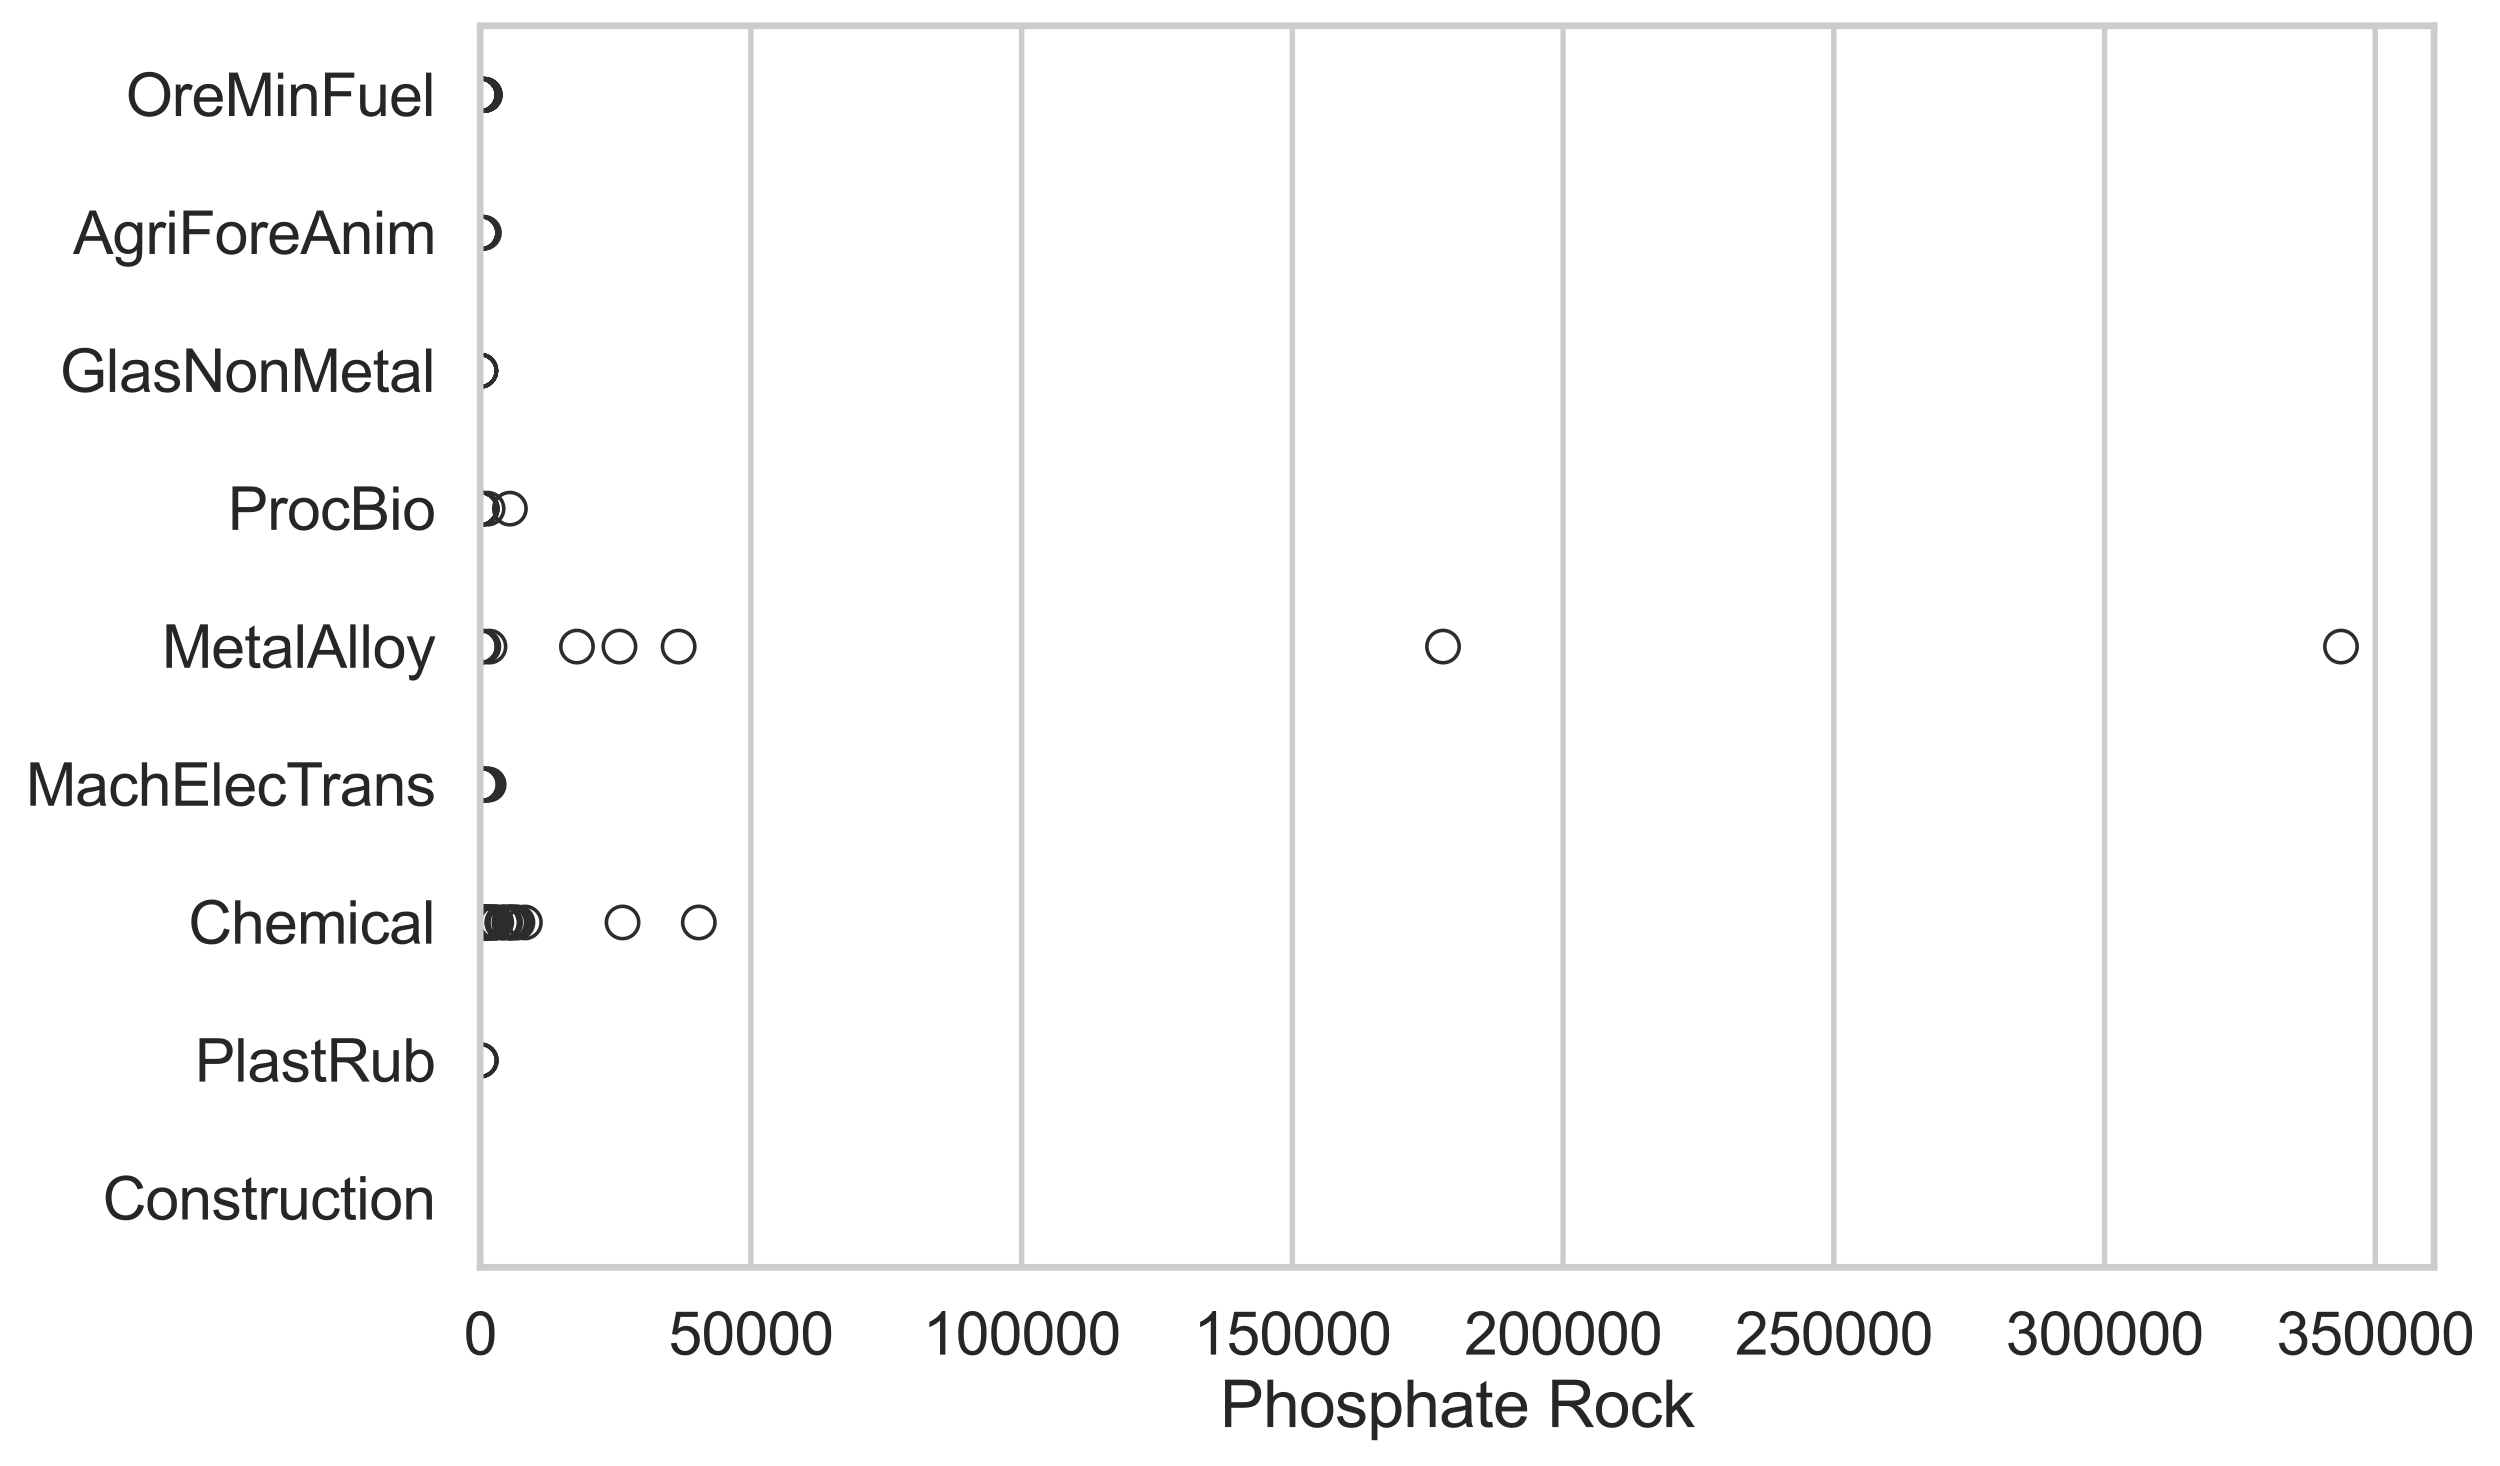 <?xml version="1.0" encoding="utf-8" standalone="no"?>
<!DOCTYPE svg PUBLIC "-//W3C//DTD SVG 1.1//EN"
  "http://www.w3.org/Graphics/SVG/1.1/DTD/svg11.dtd">
<svg xmlns:xlink="http://www.w3.org/1999/xlink" width="696.074pt" height="408.111pt" viewBox="0 0 696.074 408.111" xmlns="http://www.w3.org/2000/svg" version="1.1">
 <defs>
  <style type="text/css">*{stroke-linejoin: round; stroke-linecap: butt}</style>
 </defs>
 <g id="figure_1">
  <g id="patch_1">
   <path d="M 0 408.111 
L 696.074 408.111 
L 696.074 0 
L 0 0 
z
" style="fill: #ffffff"/>
  </g>
  <g id="axes_1">
   <g id="patch_2">
    <path d="M 133.697 352.86 
L 677.707 352.86 
L 677.707 7.2 
L 133.697 7.2 
z
" style="fill: #ffffff"/>
   </g>
   <g id="matplotlib.axis_1">
    <g id="xtick_1">
     <g id="line2d_1">
      <path d="M 133.697 352.86 
L 133.697 7.2 
" clip-path="url(#pbbe1a80c93)" style="fill: none; stroke: #cccccc; stroke-width: 1.5; stroke-linecap: round"/>
     </g>
     <g id="text_1">
      <!-- 0 -->
      <g style="fill: #262626" transform="translate(129.109 377.17) scale(0.165 -0.165)">
       <defs>
        <path id="ArialMT-30" d="M 266 2259 
Q 266 3072 433 3567 
Q 600 4063 929 4331 
Q 1259 4600 1759 4600 
Q 2128 4600 2406 4451 
Q 2684 4303 2865 4023 
Q 3047 3744 3150 3342 
Q 3253 2941 3253 2259 
Q 3253 1453 3087 958 
Q 2922 463 2592 192 
Q 2263 -78 1759 -78 
Q 1097 -78 719 397 
Q 266 969 266 2259 
z
M 844 2259 
Q 844 1131 1108 757 
Q 1372 384 1759 384 
Q 2147 384 2411 759 
Q 2675 1134 2675 2259 
Q 2675 3391 2411 3762 
Q 2147 4134 1753 4134 
Q 1366 4134 1134 3806 
Q 844 3388 844 2259 
z
" transform="scale(0.016)"/>
       </defs>
       <use xlink:href="#ArialMT-30"/>
      </g>
     </g>
    </g>
    <g id="xtick_2">
     <g id="line2d_2">
      <path d="M 209.076 352.86 
L 209.076 7.2 
" clip-path="url(#pbbe1a80c93)" style="fill: none; stroke: #cccccc; stroke-width: 1.5; stroke-linecap: round"/>
     </g>
     <g id="text_2">
      <!-- 50000 -->
      <g style="fill: #262626" transform="translate(186.137 377.17) scale(0.165 -0.165)">
       <defs>
        <path id="ArialMT-35" d="M 266 1200 
L 856 1250 
Q 922 819 1161 601 
Q 1400 384 1738 384 
Q 2144 384 2425 690 
Q 2706 997 2706 1503 
Q 2706 1984 2436 2262 
Q 2166 2541 1728 2541 
Q 1456 2541 1237 2417 
Q 1019 2294 894 2097 
L 366 2166 
L 809 4519 
L 3088 4519 
L 3088 3981 
L 1259 3981 
L 1013 2750 
Q 1425 3038 1878 3038 
Q 2478 3038 2890 2622 
Q 3303 2206 3303 1553 
Q 3303 931 2941 478 
Q 2500 -78 1738 -78 
Q 1113 -78 717 272 
Q 322 622 266 1200 
z
" transform="scale(0.016)"/>
       </defs>
       <use xlink:href="#ArialMT-35"/>
       <use xlink:href="#ArialMT-30" transform="translate(55.615 0)"/>
       <use xlink:href="#ArialMT-30" transform="translate(111.23 0)"/>
       <use xlink:href="#ArialMT-30" transform="translate(166.846 0)"/>
       <use xlink:href="#ArialMT-30" transform="translate(222.461 0)"/>
      </g>
     </g>
    </g>
    <g id="xtick_3">
     <g id="line2d_3">
      <path d="M 284.454 352.86 
L 284.454 7.2 
" clip-path="url(#pbbe1a80c93)" style="fill: none; stroke: #cccccc; stroke-width: 1.5; stroke-linecap: round"/>
     </g>
     <g id="text_3">
      <!-- 100000 -->
      <g style="fill: #262626" transform="translate(256.928 377.17) scale(0.165 -0.165)">
       <defs>
        <path id="ArialMT-31" d="M 2384 0 
L 1822 0 
L 1822 3584 
Q 1619 3391 1289 3197 
Q 959 3003 697 2906 
L 697 3450 
Q 1169 3672 1522 3987 
Q 1875 4303 2022 4600 
L 2384 4600 
L 2384 0 
z
" transform="scale(0.016)"/>
       </defs>
       <use xlink:href="#ArialMT-31"/>
       <use xlink:href="#ArialMT-30" transform="translate(55.615 0)"/>
       <use xlink:href="#ArialMT-30" transform="translate(111.23 0)"/>
       <use xlink:href="#ArialMT-30" transform="translate(166.846 0)"/>
       <use xlink:href="#ArialMT-30" transform="translate(222.461 0)"/>
       <use xlink:href="#ArialMT-30" transform="translate(278.076 0)"/>
      </g>
     </g>
    </g>
    <g id="xtick_4">
     <g id="line2d_4">
      <path d="M 359.833 352.86 
L 359.833 7.2 
" clip-path="url(#pbbe1a80c93)" style="fill: none; stroke: #cccccc; stroke-width: 1.5; stroke-linecap: round"/>
     </g>
     <g id="text_4">
      <!-- 150000 -->
      <g style="fill: #262626" transform="translate(332.306 377.17) scale(0.165 -0.165)">
       <use xlink:href="#ArialMT-31"/>
       <use xlink:href="#ArialMT-35" transform="translate(55.615 0)"/>
       <use xlink:href="#ArialMT-30" transform="translate(111.23 0)"/>
       <use xlink:href="#ArialMT-30" transform="translate(166.846 0)"/>
       <use xlink:href="#ArialMT-30" transform="translate(222.461 0)"/>
       <use xlink:href="#ArialMT-30" transform="translate(278.076 0)"/>
      </g>
     </g>
    </g>
    <g id="xtick_5">
     <g id="line2d_5">
      <path d="M 435.212 352.86 
L 435.212 7.2 
" clip-path="url(#pbbe1a80c93)" style="fill: none; stroke: #cccccc; stroke-width: 1.5; stroke-linecap: round"/>
     </g>
     <g id="text_5">
      <!-- 200000 -->
      <g style="fill: #262626" transform="translate(407.685 377.17) scale(0.165 -0.165)">
       <defs>
        <path id="ArialMT-32" d="M 3222 541 
L 3222 0 
L 194 0 
Q 188 203 259 391 
Q 375 700 629 1000 
Q 884 1300 1366 1694 
Q 2113 2306 2375 2664 
Q 2638 3022 2638 3341 
Q 2638 3675 2398 3904 
Q 2159 4134 1775 4134 
Q 1369 4134 1125 3890 
Q 881 3647 878 3216 
L 300 3275 
Q 359 3922 746 4261 
Q 1134 4600 1788 4600 
Q 2447 4600 2831 4234 
Q 3216 3869 3216 3328 
Q 3216 3053 3103 2787 
Q 2991 2522 2730 2228 
Q 2469 1934 1863 1422 
Q 1356 997 1212 845 
Q 1069 694 975 541 
L 3222 541 
z
" transform="scale(0.016)"/>
       </defs>
       <use xlink:href="#ArialMT-32"/>
       <use xlink:href="#ArialMT-30" transform="translate(55.615 0)"/>
       <use xlink:href="#ArialMT-30" transform="translate(111.23 0)"/>
       <use xlink:href="#ArialMT-30" transform="translate(166.846 0)"/>
       <use xlink:href="#ArialMT-30" transform="translate(222.461 0)"/>
       <use xlink:href="#ArialMT-30" transform="translate(278.076 0)"/>
      </g>
     </g>
    </g>
    <g id="xtick_6">
     <g id="line2d_6">
      <path d="M 510.59 352.86 
L 510.59 7.2 
" clip-path="url(#pbbe1a80c93)" style="fill: none; stroke: #cccccc; stroke-width: 1.5; stroke-linecap: round"/>
     </g>
     <g id="text_6">
      <!-- 250000 -->
      <g style="fill: #262626" transform="translate(483.064 377.17) scale(0.165 -0.165)">
       <use xlink:href="#ArialMT-32"/>
       <use xlink:href="#ArialMT-35" transform="translate(55.615 0)"/>
       <use xlink:href="#ArialMT-30" transform="translate(111.23 0)"/>
       <use xlink:href="#ArialMT-30" transform="translate(166.846 0)"/>
       <use xlink:href="#ArialMT-30" transform="translate(222.461 0)"/>
       <use xlink:href="#ArialMT-30" transform="translate(278.076 0)"/>
      </g>
     </g>
    </g>
    <g id="xtick_7">
     <g id="line2d_7">
      <path d="M 585.969 352.86 
L 585.969 7.2 
" clip-path="url(#pbbe1a80c93)" style="fill: none; stroke: #cccccc; stroke-width: 1.5; stroke-linecap: round"/>
     </g>
     <g id="text_7">
      <!-- 300000 -->
      <g style="fill: #262626" transform="translate(558.442 377.17) scale(0.165 -0.165)">
       <defs>
        <path id="ArialMT-33" d="M 269 1209 
L 831 1284 
Q 928 806 1161 595 
Q 1394 384 1728 384 
Q 2125 384 2398 659 
Q 2672 934 2672 1341 
Q 2672 1728 2419 1979 
Q 2166 2231 1775 2231 
Q 1616 2231 1378 2169 
L 1441 2663 
Q 1497 2656 1531 2656 
Q 1891 2656 2178 2843 
Q 2466 3031 2466 3422 
Q 2466 3731 2256 3934 
Q 2047 4138 1716 4138 
Q 1388 4138 1169 3931 
Q 950 3725 888 3313 
L 325 3413 
Q 428 3978 793 4289 
Q 1159 4600 1703 4600 
Q 2078 4600 2393 4439 
Q 2709 4278 2876 4000 
Q 3044 3722 3044 3409 
Q 3044 3113 2884 2869 
Q 2725 2625 2413 2481 
Q 2819 2388 3044 2092 
Q 3269 1797 3269 1353 
Q 3269 753 2831 336 
Q 2394 -81 1725 -81 
Q 1122 -81 723 278 
Q 325 638 269 1209 
z
" transform="scale(0.016)"/>
       </defs>
       <use xlink:href="#ArialMT-33"/>
       <use xlink:href="#ArialMT-30" transform="translate(55.615 0)"/>
       <use xlink:href="#ArialMT-30" transform="translate(111.23 0)"/>
       <use xlink:href="#ArialMT-30" transform="translate(166.846 0)"/>
       <use xlink:href="#ArialMT-30" transform="translate(222.461 0)"/>
       <use xlink:href="#ArialMT-30" transform="translate(278.076 0)"/>
      </g>
     </g>
    </g>
    <g id="xtick_8">
     <g id="line2d_8">
      <path d="M 661.348 352.86 
L 661.348 7.2 
" clip-path="url(#pbbe1a80c93)" style="fill: none; stroke: #cccccc; stroke-width: 1.5; stroke-linecap: round"/>
     </g>
     <g id="text_8">
      <!-- 350000 -->
      <g style="fill: #262626" transform="translate(633.821 377.17) scale(0.165 -0.165)">
       <use xlink:href="#ArialMT-33"/>
       <use xlink:href="#ArialMT-35" transform="translate(55.615 0)"/>
       <use xlink:href="#ArialMT-30" transform="translate(111.23 0)"/>
       <use xlink:href="#ArialMT-30" transform="translate(166.846 0)"/>
       <use xlink:href="#ArialMT-30" transform="translate(222.461 0)"/>
       <use xlink:href="#ArialMT-30" transform="translate(278.076 0)"/>
      </g>
     </g>
    </g>
    <g id="text_9">
     <!-- Phosphate Rock -->
     <g style="fill: #262626" transform="translate(339.665 397.334) scale(0.18 -0.18)">
      <defs>
       <path id="ArialMT-50" d="M 494 0 
L 494 4581 
L 2222 4581 
Q 2678 4581 2919 4538 
Q 3256 4481 3484 4323 
Q 3713 4166 3852 3881 
Q 3991 3597 3991 3256 
Q 3991 2672 3619 2267 
Q 3247 1863 2275 1863 
L 1100 1863 
L 1100 0 
L 494 0 
z
M 1100 2403 
L 2284 2403 
Q 2872 2403 3119 2622 
Q 3366 2841 3366 3238 
Q 3366 3525 3220 3729 
Q 3075 3934 2838 4000 
Q 2684 4041 2272 4041 
L 1100 4041 
L 1100 2403 
z
" transform="scale(0.016)"/>
       <path id="ArialMT-68" d="M 422 0 
L 422 4581 
L 984 4581 
L 984 2938 
Q 1378 3394 1978 3394 
Q 2347 3394 2619 3248 
Q 2891 3103 3008 2847 
Q 3125 2591 3125 2103 
L 3125 0 
L 2563 0 
L 2563 2103 
Q 2563 2525 2380 2717 
Q 2197 2909 1863 2909 
Q 1613 2909 1392 2779 
Q 1172 2650 1078 2428 
Q 984 2206 984 1816 
L 984 0 
L 422 0 
z
" transform="scale(0.016)"/>
       <path id="ArialMT-6f" d="M 213 1659 
Q 213 2581 725 3025 
Q 1153 3394 1769 3394 
Q 2453 3394 2887 2945 
Q 3322 2497 3322 1706 
Q 3322 1066 3130 698 
Q 2938 331 2570 128 
Q 2203 -75 1769 -75 
Q 1072 -75 642 372 
Q 213 819 213 1659 
z
M 791 1659 
Q 791 1022 1069 705 
Q 1347 388 1769 388 
Q 2188 388 2466 706 
Q 2744 1025 2744 1678 
Q 2744 2294 2464 2611 
Q 2184 2928 1769 2928 
Q 1347 2928 1069 2612 
Q 791 2297 791 1659 
z
" transform="scale(0.016)"/>
       <path id="ArialMT-73" d="M 197 991 
L 753 1078 
Q 800 744 1014 566 
Q 1228 388 1613 388 
Q 2000 388 2187 545 
Q 2375 703 2375 916 
Q 2375 1106 2209 1216 
Q 2094 1291 1634 1406 
Q 1016 1563 777 1677 
Q 538 1791 414 1992 
Q 291 2194 291 2438 
Q 291 2659 392 2848 
Q 494 3038 669 3163 
Q 800 3259 1026 3326 
Q 1253 3394 1513 3394 
Q 1903 3394 2198 3281 
Q 2494 3169 2634 2976 
Q 2775 2784 2828 2463 
L 2278 2388 
Q 2241 2644 2061 2787 
Q 1881 2931 1553 2931 
Q 1166 2931 1000 2803 
Q 834 2675 834 2503 
Q 834 2394 903 2306 
Q 972 2216 1119 2156 
Q 1203 2125 1616 2013 
Q 2213 1853 2448 1751 
Q 2684 1650 2818 1456 
Q 2953 1263 2953 975 
Q 2953 694 2789 445 
Q 2625 197 2315 61 
Q 2006 -75 1616 -75 
Q 969 -75 630 194 
Q 291 463 197 991 
z
" transform="scale(0.016)"/>
       <path id="ArialMT-70" d="M 422 -1272 
L 422 3319 
L 934 3319 
L 934 2888 
Q 1116 3141 1344 3267 
Q 1572 3394 1897 3394 
Q 2322 3394 2647 3175 
Q 2972 2956 3137 2557 
Q 3303 2159 3303 1684 
Q 3303 1175 3120 767 
Q 2938 359 2589 142 
Q 2241 -75 1856 -75 
Q 1575 -75 1351 44 
Q 1128 163 984 344 
L 984 -1272 
L 422 -1272 
z
M 931 1641 
Q 931 1000 1190 694 
Q 1450 388 1819 388 
Q 2194 388 2461 705 
Q 2728 1022 2728 1688 
Q 2728 2322 2467 2637 
Q 2206 2953 1844 2953 
Q 1484 2953 1207 2617 
Q 931 2281 931 1641 
z
" transform="scale(0.016)"/>
       <path id="ArialMT-61" d="M 2588 409 
Q 2275 144 1986 34 
Q 1697 -75 1366 -75 
Q 819 -75 525 192 
Q 231 459 231 875 
Q 231 1119 342 1320 
Q 453 1522 633 1644 
Q 813 1766 1038 1828 
Q 1203 1872 1538 1913 
Q 2219 1994 2541 2106 
Q 2544 2222 2544 2253 
Q 2544 2597 2384 2738 
Q 2169 2928 1744 2928 
Q 1347 2928 1158 2789 
Q 969 2650 878 2297 
L 328 2372 
Q 403 2725 575 2942 
Q 747 3159 1072 3276 
Q 1397 3394 1825 3394 
Q 2250 3394 2515 3294 
Q 2781 3194 2906 3042 
Q 3031 2891 3081 2659 
Q 3109 2516 3109 2141 
L 3109 1391 
Q 3109 606 3145 398 
Q 3181 191 3288 0 
L 2700 0 
Q 2613 175 2588 409 
z
M 2541 1666 
Q 2234 1541 1622 1453 
Q 1275 1403 1131 1340 
Q 988 1278 909 1158 
Q 831 1038 831 891 
Q 831 666 1001 516 
Q 1172 366 1500 366 
Q 1825 366 2078 508 
Q 2331 650 2450 897 
Q 2541 1088 2541 1459 
L 2541 1666 
z
" transform="scale(0.016)"/>
       <path id="ArialMT-74" d="M 1650 503 
L 1731 6 
Q 1494 -44 1306 -44 
Q 1000 -44 831 53 
Q 663 150 594 308 
Q 525 466 525 972 
L 525 2881 
L 113 2881 
L 113 3319 
L 525 3319 
L 525 4141 
L 1084 4478 
L 1084 3319 
L 1650 3319 
L 1650 2881 
L 1084 2881 
L 1084 941 
Q 1084 700 1114 631 
Q 1144 563 1211 522 
Q 1278 481 1403 481 
Q 1497 481 1650 503 
z
" transform="scale(0.016)"/>
       <path id="ArialMT-65" d="M 2694 1069 
L 3275 997 
Q 3138 488 2766 206 
Q 2394 -75 1816 -75 
Q 1088 -75 661 373 
Q 234 822 234 1631 
Q 234 2469 665 2931 
Q 1097 3394 1784 3394 
Q 2450 3394 2872 2941 
Q 3294 2488 3294 1666 
Q 3294 1616 3291 1516 
L 816 1516 
Q 847 969 1125 678 
Q 1403 388 1819 388 
Q 2128 388 2347 550 
Q 2566 713 2694 1069 
z
M 847 1978 
L 2700 1978 
Q 2663 2397 2488 2606 
Q 2219 2931 1791 2931 
Q 1403 2931 1139 2672 
Q 875 2413 847 1978 
z
" transform="scale(0.016)"/>
       <path id="ArialMT-20" transform="scale(0.016)"/>
       <path id="ArialMT-52" d="M 503 0 
L 503 4581 
L 2534 4581 
Q 3147 4581 3465 4457 
Q 3784 4334 3975 4021 
Q 4166 3709 4166 3331 
Q 4166 2844 3850 2509 
Q 3534 2175 2875 2084 
Q 3116 1969 3241 1856 
Q 3506 1613 3744 1247 
L 4541 0 
L 3778 0 
L 3172 953 
Q 2906 1366 2734 1584 
Q 2563 1803 2427 1890 
Q 2291 1978 2150 2013 
Q 2047 2034 1813 2034 
L 1109 2034 
L 1109 0 
L 503 0 
z
M 1109 2559 
L 2413 2559 
Q 2828 2559 3062 2645 
Q 3297 2731 3419 2920 
Q 3541 3109 3541 3331 
Q 3541 3656 3305 3865 
Q 3069 4075 2559 4075 
L 1109 4075 
L 1109 2559 
z
" transform="scale(0.016)"/>
       <path id="ArialMT-63" d="M 2588 1216 
L 3141 1144 
Q 3050 572 2676 248 
Q 2303 -75 1759 -75 
Q 1078 -75 664 370 
Q 250 816 250 1647 
Q 250 2184 428 2587 
Q 606 2991 970 3192 
Q 1334 3394 1763 3394 
Q 2303 3394 2647 3120 
Q 2991 2847 3088 2344 
L 2541 2259 
Q 2463 2594 2264 2762 
Q 2066 2931 1784 2931 
Q 1359 2931 1093 2626 
Q 828 2322 828 1663 
Q 828 994 1084 691 
Q 1341 388 1753 388 
Q 2084 388 2306 591 
Q 2528 794 2588 1216 
z
" transform="scale(0.016)"/>
       <path id="ArialMT-6b" d="M 425 0 
L 425 4581 
L 988 4581 
L 988 1969 
L 2319 3319 
L 3047 3319 
L 1778 2088 
L 3175 0 
L 2481 0 
L 1384 1697 
L 988 1316 
L 988 0 
L 425 0 
z
" transform="scale(0.016)"/>
      </defs>
      <use xlink:href="#ArialMT-50"/>
      <use xlink:href="#ArialMT-68" transform="translate(66.699 0)"/>
      <use xlink:href="#ArialMT-6f" transform="translate(122.314 0)"/>
      <use xlink:href="#ArialMT-73" transform="translate(177.93 0)"/>
      <use xlink:href="#ArialMT-70" transform="translate(227.93 0)"/>
      <use xlink:href="#ArialMT-68" transform="translate(283.545 0)"/>
      <use xlink:href="#ArialMT-61" transform="translate(339.16 0)"/>
      <use xlink:href="#ArialMT-74" transform="translate(394.775 0)"/>
      <use xlink:href="#ArialMT-65" transform="translate(422.559 0)"/>
      <use xlink:href="#ArialMT-20" transform="translate(478.174 0)"/>
      <use xlink:href="#ArialMT-52" transform="translate(505.957 0)"/>
      <use xlink:href="#ArialMT-6f" transform="translate(578.174 0)"/>
      <use xlink:href="#ArialMT-63" transform="translate(633.789 0)"/>
      <use xlink:href="#ArialMT-6b" transform="translate(683.789 0)"/>
     </g>
    </g>
   </g>
   <g id="matplotlib.axis_2">
    <g id="ytick_1">
     <g id="text_10">
      <!-- OreMinFuel -->
      <g style="fill: #262626" transform="translate(35.013 32.309) scale(0.165 -0.165)">
       <defs>
        <path id="ArialMT-4f" d="M 309 2231 
Q 309 3372 921 4017 
Q 1534 4663 2503 4663 
Q 3138 4663 3647 4359 
Q 4156 4056 4423 3514 
Q 4691 2972 4691 2284 
Q 4691 1588 4409 1038 
Q 4128 488 3612 205 
Q 3097 -78 2500 -78 
Q 1853 -78 1343 234 
Q 834 547 571 1087 
Q 309 1628 309 2231 
z
M 934 2222 
Q 934 1394 1379 917 
Q 1825 441 2497 441 
Q 3181 441 3623 922 
Q 4066 1403 4066 2288 
Q 4066 2847 3877 3264 
Q 3688 3681 3323 3911 
Q 2959 4141 2506 4141 
Q 1863 4141 1398 3698 
Q 934 3256 934 2222 
z
" transform="scale(0.016)"/>
        <path id="ArialMT-72" d="M 416 0 
L 416 3319 
L 922 3319 
L 922 2816 
Q 1116 3169 1280 3281 
Q 1444 3394 1641 3394 
Q 1925 3394 2219 3213 
L 2025 2691 
Q 1819 2813 1613 2813 
Q 1428 2813 1281 2702 
Q 1134 2591 1072 2394 
Q 978 2094 978 1738 
L 978 0 
L 416 0 
z
" transform="scale(0.016)"/>
        <path id="ArialMT-4d" d="M 475 0 
L 475 4581 
L 1388 4581 
L 2472 1338 
Q 2622 884 2691 659 
Q 2769 909 2934 1394 
L 4031 4581 
L 4847 4581 
L 4847 0 
L 4263 0 
L 4263 3834 
L 2931 0 
L 2384 0 
L 1059 3900 
L 1059 0 
L 475 0 
z
" transform="scale(0.016)"/>
        <path id="ArialMT-69" d="M 425 3934 
L 425 4581 
L 988 4581 
L 988 3934 
L 425 3934 
z
M 425 0 
L 425 3319 
L 988 3319 
L 988 0 
L 425 0 
z
" transform="scale(0.016)"/>
        <path id="ArialMT-6e" d="M 422 0 
L 422 3319 
L 928 3319 
L 928 2847 
Q 1294 3394 1984 3394 
Q 2284 3394 2536 3286 
Q 2788 3178 2913 3003 
Q 3038 2828 3088 2588 
Q 3119 2431 3119 2041 
L 3119 0 
L 2556 0 
L 2556 2019 
Q 2556 2363 2490 2533 
Q 2425 2703 2258 2804 
Q 2091 2906 1866 2906 
Q 1506 2906 1245 2678 
Q 984 2450 984 1813 
L 984 0 
L 422 0 
z
" transform="scale(0.016)"/>
        <path id="ArialMT-46" d="M 525 0 
L 525 4581 
L 3616 4581 
L 3616 4041 
L 1131 4041 
L 1131 2622 
L 3281 2622 
L 3281 2081 
L 1131 2081 
L 1131 0 
L 525 0 
z
" transform="scale(0.016)"/>
        <path id="ArialMT-75" d="M 2597 0 
L 2597 488 
Q 2209 -75 1544 -75 
Q 1250 -75 995 37 
Q 741 150 617 320 
Q 494 491 444 738 
Q 409 903 409 1263 
L 409 3319 
L 972 3319 
L 972 1478 
Q 972 1038 1006 884 
Q 1059 663 1231 536 
Q 1403 409 1656 409 
Q 1909 409 2131 539 
Q 2353 669 2445 892 
Q 2538 1116 2538 1541 
L 2538 3319 
L 3100 3319 
L 3100 0 
L 2597 0 
z
" transform="scale(0.016)"/>
        <path id="ArialMT-6c" d="M 409 0 
L 409 4581 
L 972 4581 
L 972 0 
L 409 0 
z
" transform="scale(0.016)"/>
       </defs>
       <use xlink:href="#ArialMT-4f"/>
       <use xlink:href="#ArialMT-72" transform="translate(77.783 0)"/>
       <use xlink:href="#ArialMT-65" transform="translate(111.084 0)"/>
       <use xlink:href="#ArialMT-4d" transform="translate(166.699 0)"/>
       <use xlink:href="#ArialMT-69" transform="translate(250 0)"/>
       <use xlink:href="#ArialMT-6e" transform="translate(272.217 0)"/>
       <use xlink:href="#ArialMT-46" transform="translate(327.832 0)"/>
       <use xlink:href="#ArialMT-75" transform="translate(388.916 0)"/>
       <use xlink:href="#ArialMT-65" transform="translate(444.531 0)"/>
       <use xlink:href="#ArialMT-6c" transform="translate(500.146 0)"/>
      </g>
     </g>
    </g>
    <g id="ytick_2">
     <g id="text_11">
      <!-- AgriForeAnim -->
      <g style="fill: #262626" transform="translate(20.341 70.715) scale(0.165 -0.165)">
       <defs>
        <path id="ArialMT-41" d="M -9 0 
L 1750 4581 
L 2403 4581 
L 4278 0 
L 3588 0 
L 3053 1388 
L 1138 1388 
L 634 0 
L -9 0 
z
M 1313 1881 
L 2866 1881 
L 2388 3150 
Q 2169 3728 2063 4100 
Q 1975 3659 1816 3225 
L 1313 1881 
z
" transform="scale(0.016)"/>
        <path id="ArialMT-67" d="M 319 -275 
L 866 -356 
Q 900 -609 1056 -725 
Q 1266 -881 1628 -881 
Q 2019 -881 2231 -725 
Q 2444 -569 2519 -288 
Q 2563 -116 2559 434 
Q 2191 0 1641 0 
Q 956 0 581 494 
Q 206 988 206 1678 
Q 206 2153 378 2554 
Q 550 2956 876 3175 
Q 1203 3394 1644 3394 
Q 2231 3394 2613 2919 
L 2613 3319 
L 3131 3319 
L 3131 450 
Q 3131 -325 2973 -648 
Q 2816 -972 2473 -1159 
Q 2131 -1347 1631 -1347 
Q 1038 -1347 672 -1080 
Q 306 -813 319 -275 
z
M 784 1719 
Q 784 1066 1043 766 
Q 1303 466 1694 466 
Q 2081 466 2343 764 
Q 2606 1063 2606 1700 
Q 2606 2309 2336 2618 
Q 2066 2928 1684 2928 
Q 1309 2928 1046 2623 
Q 784 2319 784 1719 
z
" transform="scale(0.016)"/>
        <path id="ArialMT-6d" d="M 422 0 
L 422 3319 
L 925 3319 
L 925 2853 
Q 1081 3097 1340 3245 
Q 1600 3394 1931 3394 
Q 2300 3394 2536 3241 
Q 2772 3088 2869 2813 
Q 3263 3394 3894 3394 
Q 4388 3394 4653 3120 
Q 4919 2847 4919 2278 
L 4919 0 
L 4359 0 
L 4359 2091 
Q 4359 2428 4304 2576 
Q 4250 2725 4106 2815 
Q 3963 2906 3769 2906 
Q 3419 2906 3187 2673 
Q 2956 2441 2956 1928 
L 2956 0 
L 2394 0 
L 2394 2156 
Q 2394 2531 2256 2718 
Q 2119 2906 1806 2906 
Q 1569 2906 1367 2781 
Q 1166 2656 1075 2415 
Q 984 2175 984 1722 
L 984 0 
L 422 0 
z
" transform="scale(0.016)"/>
       </defs>
       <use xlink:href="#ArialMT-41"/>
       <use xlink:href="#ArialMT-67" transform="translate(66.699 0)"/>
       <use xlink:href="#ArialMT-72" transform="translate(122.314 0)"/>
       <use xlink:href="#ArialMT-69" transform="translate(155.615 0)"/>
       <use xlink:href="#ArialMT-46" transform="translate(177.832 0)"/>
       <use xlink:href="#ArialMT-6f" transform="translate(238.916 0)"/>
       <use xlink:href="#ArialMT-72" transform="translate(294.531 0)"/>
       <use xlink:href="#ArialMT-65" transform="translate(327.832 0)"/>
       <use xlink:href="#ArialMT-41" transform="translate(383.447 0)"/>
       <use xlink:href="#ArialMT-6e" transform="translate(450.146 0)"/>
       <use xlink:href="#ArialMT-69" transform="translate(505.762 0)"/>
       <use xlink:href="#ArialMT-6d" transform="translate(527.979 0)"/>
      </g>
     </g>
    </g>
    <g id="ytick_3">
     <g id="text_12">
      <!-- GlasNonMetal -->
      <g style="fill: #262626" transform="translate(16.659 109.122) scale(0.165 -0.165)">
       <defs>
        <path id="ArialMT-47" d="M 2638 1797 
L 2638 2334 
L 4578 2338 
L 4578 638 
Q 4131 281 3656 101 
Q 3181 -78 2681 -78 
Q 2006 -78 1454 211 
Q 903 500 622 1047 
Q 341 1594 341 2269 
Q 341 2938 620 3517 
Q 900 4097 1425 4378 
Q 1950 4659 2634 4659 
Q 3131 4659 3532 4498 
Q 3934 4338 4162 4050 
Q 4391 3763 4509 3300 
L 3963 3150 
Q 3859 3500 3706 3700 
Q 3553 3900 3268 4020 
Q 2984 4141 2638 4141 
Q 2222 4141 1919 4014 
Q 1616 3888 1430 3681 
Q 1244 3475 1141 3228 
Q 966 2803 966 2306 
Q 966 1694 1177 1281 
Q 1388 869 1791 669 
Q 2194 469 2647 469 
Q 3041 469 3416 620 
Q 3791 772 3984 944 
L 3984 1797 
L 2638 1797 
z
" transform="scale(0.016)"/>
        <path id="ArialMT-4e" d="M 488 0 
L 488 4581 
L 1109 4581 
L 3516 984 
L 3516 4581 
L 4097 4581 
L 4097 0 
L 3475 0 
L 1069 3600 
L 1069 0 
L 488 0 
z
" transform="scale(0.016)"/>
       </defs>
       <use xlink:href="#ArialMT-47"/>
       <use xlink:href="#ArialMT-6c" transform="translate(77.783 0)"/>
       <use xlink:href="#ArialMT-61" transform="translate(100 0)"/>
       <use xlink:href="#ArialMT-73" transform="translate(155.615 0)"/>
       <use xlink:href="#ArialMT-4e" transform="translate(205.615 0)"/>
       <use xlink:href="#ArialMT-6f" transform="translate(277.832 0)"/>
       <use xlink:href="#ArialMT-6e" transform="translate(333.447 0)"/>
       <use xlink:href="#ArialMT-4d" transform="translate(389.062 0)"/>
       <use xlink:href="#ArialMT-65" transform="translate(472.363 0)"/>
       <use xlink:href="#ArialMT-74" transform="translate(527.979 0)"/>
       <use xlink:href="#ArialMT-61" transform="translate(555.762 0)"/>
       <use xlink:href="#ArialMT-6c" transform="translate(611.377 0)"/>
      </g>
     </g>
    </g>
    <g id="ytick_4">
     <g id="text_13">
      <!-- ProcBio -->
      <g style="fill: #262626" transform="translate(63.424 147.529) scale(0.165 -0.165)">
       <defs>
        <path id="ArialMT-42" d="M 469 0 
L 469 4581 
L 2188 4581 
Q 2713 4581 3030 4442 
Q 3347 4303 3526 4014 
Q 3706 3725 3706 3409 
Q 3706 3116 3547 2856 
Q 3388 2597 3066 2438 
Q 3481 2316 3704 2022 
Q 3928 1728 3928 1328 
Q 3928 1006 3792 729 
Q 3656 453 3456 303 
Q 3256 153 2954 76 
Q 2653 0 2216 0 
L 469 0 
z
M 1075 2656 
L 2066 2656 
Q 2469 2656 2644 2709 
Q 2875 2778 2992 2937 
Q 3109 3097 3109 3338 
Q 3109 3566 3000 3739 
Q 2891 3913 2687 3977 
Q 2484 4041 1991 4041 
L 1075 4041 
L 1075 2656 
z
M 1075 541 
L 2216 541 
Q 2509 541 2628 563 
Q 2838 600 2978 687 
Q 3119 775 3209 942 
Q 3300 1109 3300 1328 
Q 3300 1584 3169 1773 
Q 3038 1963 2805 2039 
Q 2572 2116 2134 2116 
L 1075 2116 
L 1075 541 
z
" transform="scale(0.016)"/>
       </defs>
       <use xlink:href="#ArialMT-50"/>
       <use xlink:href="#ArialMT-72" transform="translate(66.699 0)"/>
       <use xlink:href="#ArialMT-6f" transform="translate(100 0)"/>
       <use xlink:href="#ArialMT-63" transform="translate(155.615 0)"/>
       <use xlink:href="#ArialMT-42" transform="translate(205.615 0)"/>
       <use xlink:href="#ArialMT-69" transform="translate(272.314 0)"/>
       <use xlink:href="#ArialMT-6f" transform="translate(294.531 0)"/>
      </g>
     </g>
    </g>
    <g id="ytick_5">
     <g id="text_14">
      <!-- MetalAlloy -->
      <g style="fill: #262626" transform="translate(45.088 185.935) scale(0.165 -0.165)">
       <defs>
        <path id="ArialMT-79" d="M 397 -1278 
L 334 -750 
Q 519 -800 656 -800 
Q 844 -800 956 -737 
Q 1069 -675 1141 -563 
Q 1194 -478 1313 -144 
Q 1328 -97 1363 -6 
L 103 3319 
L 709 3319 
L 1400 1397 
Q 1534 1031 1641 628 
Q 1738 1016 1872 1384 
L 2581 3319 
L 3144 3319 
L 1881 -56 
Q 1678 -603 1566 -809 
Q 1416 -1088 1222 -1217 
Q 1028 -1347 759 -1347 
Q 597 -1347 397 -1278 
z
" transform="scale(0.016)"/>
       </defs>
       <use xlink:href="#ArialMT-4d"/>
       <use xlink:href="#ArialMT-65" transform="translate(83.301 0)"/>
       <use xlink:href="#ArialMT-74" transform="translate(138.916 0)"/>
       <use xlink:href="#ArialMT-61" transform="translate(166.699 0)"/>
       <use xlink:href="#ArialMT-6c" transform="translate(222.314 0)"/>
       <use xlink:href="#ArialMT-41" transform="translate(244.531 0)"/>
       <use xlink:href="#ArialMT-6c" transform="translate(311.23 0)"/>
       <use xlink:href="#ArialMT-6c" transform="translate(333.447 0)"/>
       <use xlink:href="#ArialMT-6f" transform="translate(355.664 0)"/>
       <use xlink:href="#ArialMT-79" transform="translate(411.279 0)"/>
      </g>
     </g>
    </g>
    <g id="ytick_6">
     <g id="text_15">
      <!-- MachElecTrans -->
      <g style="fill: #262626" transform="translate(7.2 224.342) scale(0.165 -0.165)">
       <defs>
        <path id="ArialMT-45" d="M 506 0 
L 506 4581 
L 3819 4581 
L 3819 4041 
L 1113 4041 
L 1113 2638 
L 3647 2638 
L 3647 2100 
L 1113 2100 
L 1113 541 
L 3925 541 
L 3925 0 
L 506 0 
z
" transform="scale(0.016)"/>
        <path id="ArialMT-54" d="M 1659 0 
L 1659 4041 
L 150 4041 
L 150 4581 
L 3781 4581 
L 3781 4041 
L 2266 4041 
L 2266 0 
L 1659 0 
z
" transform="scale(0.016)"/>
       </defs>
       <use xlink:href="#ArialMT-4d"/>
       <use xlink:href="#ArialMT-61" transform="translate(83.301 0)"/>
       <use xlink:href="#ArialMT-63" transform="translate(138.916 0)"/>
       <use xlink:href="#ArialMT-68" transform="translate(188.916 0)"/>
       <use xlink:href="#ArialMT-45" transform="translate(244.531 0)"/>
       <use xlink:href="#ArialMT-6c" transform="translate(311.23 0)"/>
       <use xlink:href="#ArialMT-65" transform="translate(333.447 0)"/>
       <use xlink:href="#ArialMT-63" transform="translate(389.062 0)"/>
       <use xlink:href="#ArialMT-54" transform="translate(439.062 0)"/>
       <use xlink:href="#ArialMT-72" transform="translate(496.396 0)"/>
       <use xlink:href="#ArialMT-61" transform="translate(529.697 0)"/>
       <use xlink:href="#ArialMT-6e" transform="translate(585.312 0)"/>
       <use xlink:href="#ArialMT-73" transform="translate(640.928 0)"/>
      </g>
     </g>
    </g>
    <g id="ytick_7">
     <g id="text_16">
      <!-- Chemical -->
      <g style="fill: #262626" transform="translate(52.428 262.749) scale(0.165 -0.165)">
       <defs>
        <path id="ArialMT-43" d="M 3763 1606 
L 4369 1453 
Q 4178 706 3683 314 
Q 3188 -78 2472 -78 
Q 1731 -78 1267 223 
Q 803 525 561 1097 
Q 319 1669 319 2325 
Q 319 3041 592 3573 
Q 866 4106 1370 4382 
Q 1875 4659 2481 4659 
Q 3169 4659 3637 4309 
Q 4106 3959 4291 3325 
L 3694 3184 
Q 3534 3684 3231 3912 
Q 2928 4141 2469 4141 
Q 1941 4141 1586 3887 
Q 1231 3634 1087 3207 
Q 944 2781 944 2328 
Q 944 1744 1114 1308 
Q 1284 872 1643 656 
Q 2003 441 2422 441 
Q 2931 441 3284 734 
Q 3638 1028 3763 1606 
z
" transform="scale(0.016)"/>
       </defs>
       <use xlink:href="#ArialMT-43"/>
       <use xlink:href="#ArialMT-68" transform="translate(72.217 0)"/>
       <use xlink:href="#ArialMT-65" transform="translate(127.832 0)"/>
       <use xlink:href="#ArialMT-6d" transform="translate(183.447 0)"/>
       <use xlink:href="#ArialMT-69" transform="translate(266.748 0)"/>
       <use xlink:href="#ArialMT-63" transform="translate(288.965 0)"/>
       <use xlink:href="#ArialMT-61" transform="translate(338.965 0)"/>
       <use xlink:href="#ArialMT-6c" transform="translate(394.58 0)"/>
      </g>
     </g>
    </g>
    <g id="ytick_8">
     <g id="text_17">
      <!-- PlastRub -->
      <g style="fill: #262626" transform="translate(54.248 301.155) scale(0.165 -0.165)">
       <defs>
        <path id="ArialMT-62" d="M 941 0 
L 419 0 
L 419 4581 
L 981 4581 
L 981 2947 
Q 1338 3394 1891 3394 
Q 2197 3394 2470 3270 
Q 2744 3147 2920 2923 
Q 3097 2700 3197 2384 
Q 3297 2069 3297 1709 
Q 3297 856 2875 390 
Q 2453 -75 1863 -75 
Q 1275 -75 941 416 
L 941 0 
z
M 934 1684 
Q 934 1088 1097 822 
Q 1363 388 1816 388 
Q 2184 388 2453 708 
Q 2722 1028 2722 1663 
Q 2722 2313 2464 2622 
Q 2206 2931 1841 2931 
Q 1472 2931 1203 2611 
Q 934 2291 934 1684 
z
" transform="scale(0.016)"/>
       </defs>
       <use xlink:href="#ArialMT-50"/>
       <use xlink:href="#ArialMT-6c" transform="translate(66.699 0)"/>
       <use xlink:href="#ArialMT-61" transform="translate(88.916 0)"/>
       <use xlink:href="#ArialMT-73" transform="translate(144.531 0)"/>
       <use xlink:href="#ArialMT-74" transform="translate(194.531 0)"/>
       <use xlink:href="#ArialMT-52" transform="translate(222.314 0)"/>
       <use xlink:href="#ArialMT-75" transform="translate(294.531 0)"/>
       <use xlink:href="#ArialMT-62" transform="translate(350.146 0)"/>
      </g>
     </g>
    </g>
    <g id="ytick_9">
     <g id="text_18">
      <!-- Construction -->
      <g style="fill: #262626" transform="translate(28.575 339.562) scale(0.165 -0.165)">
       <use xlink:href="#ArialMT-43"/>
       <use xlink:href="#ArialMT-6f" transform="translate(72.217 0)"/>
       <use xlink:href="#ArialMT-6e" transform="translate(127.832 0)"/>
       <use xlink:href="#ArialMT-73" transform="translate(183.447 0)"/>
       <use xlink:href="#ArialMT-74" transform="translate(233.447 0)"/>
       <use xlink:href="#ArialMT-72" transform="translate(261.23 0)"/>
       <use xlink:href="#ArialMT-75" transform="translate(294.531 0)"/>
       <use xlink:href="#ArialMT-63" transform="translate(350.146 0)"/>
       <use xlink:href="#ArialMT-74" transform="translate(400.146 0)"/>
       <use xlink:href="#ArialMT-69" transform="translate(427.93 0)"/>
       <use xlink:href="#ArialMT-6f" transform="translate(450.146 0)"/>
       <use xlink:href="#ArialMT-6e" transform="translate(505.762 0)"/>
      </g>
     </g>
    </g>
   </g>
   <g id="patch_3">
    <path d="M 133.697 11.041 
L 133.697 41.766 
L 133.698 41.766 
L 133.698 11.041 
L 133.697 11.041 
z
" clip-path="url(#pbbe1a80c93)" style="fill: #c9941d; stroke: #2c2c2c; stroke-linejoin: miter"/>
   </g>
   <g id="line2d_9">
    <path d="M 133.697 26.403 
L 133.697 26.403 
" clip-path="url(#pbbe1a80c93)" style="fill: none; stroke: #2c2c2c"/>
   </g>
   <g id="line2d_10">
    <path d="M 133.698 26.403 
L 133.699 26.403 
" clip-path="url(#pbbe1a80c93)" style="fill: none; stroke: #2c2c2c"/>
   </g>
   <g id="line2d_11">
    <path d="M 133.697 18.722 
L 133.697 34.085 
" clip-path="url(#pbbe1a80c93)" style="fill: none; stroke: #2c2c2c; stroke-linecap: round"/>
   </g>
   <g id="line2d_12">
    <path d="M 133.699 18.722 
L 133.699 34.085 
" clip-path="url(#pbbe1a80c93)" style="fill: none; stroke: #2c2c2c; stroke-linecap: round"/>
   </g>
   <g id="line2d_13">
    <defs>
     <path id="m7afe3f8b27" d="M 0 4.5 
C 1.193 4.5 2.338 4.026 3.182 3.182 
C 4.026 2.338 4.5 1.193 4.5 0 
C 4.5 -1.193 4.026 -2.338 3.182 -3.182 
C 2.338 -4.026 1.193 -4.5 0 -4.5 
C -1.193 -4.5 -2.338 -4.026 -3.182 -3.182 
C -4.026 -2.338 -4.5 -1.193 -4.5 0 
C -4.5 1.193 -4.026 2.338 -3.182 3.182 
C -2.338 4.026 -1.193 4.5 0 4.5 
z
" style="stroke: #2c2c2c"/>
    </defs>
    <g clip-path="url(#pbbe1a80c93)">
     <use xlink:href="#m7afe3f8b27" x="133.722" y="26.403" style="fill-opacity: 0; stroke: #2c2c2c"/>
     <use xlink:href="#m7afe3f8b27" x="134.874" y="26.403" style="fill-opacity: 0; stroke: #2c2c2c"/>
     <use xlink:href="#m7afe3f8b27" x="133.752" y="26.403" style="fill-opacity: 0; stroke: #2c2c2c"/>
     <use xlink:href="#m7afe3f8b27" x="134.721" y="26.403" style="fill-opacity: 0; stroke: #2c2c2c"/>
     <use xlink:href="#m7afe3f8b27" x="133.704" y="26.403" style="fill-opacity: 0; stroke: #2c2c2c"/>
     <use xlink:href="#m7afe3f8b27" x="133.701" y="26.403" style="fill-opacity: 0; stroke: #2c2c2c"/>
     <use xlink:href="#m7afe3f8b27" x="133.7" y="26.403" style="fill-opacity: 0; stroke: #2c2c2c"/>
     <use xlink:href="#m7afe3f8b27" x="133.765" y="26.403" style="fill-opacity: 0; stroke: #2c2c2c"/>
     <use xlink:href="#m7afe3f8b27" x="133.7" y="26.403" style="fill-opacity: 0; stroke: #2c2c2c"/>
     <use xlink:href="#m7afe3f8b27" x="133.733" y="26.403" style="fill-opacity: 0; stroke: #2c2c2c"/>
     <use xlink:href="#m7afe3f8b27" x="133.759" y="26.403" style="fill-opacity: 0; stroke: #2c2c2c"/>
     <use xlink:href="#m7afe3f8b27" x="134.968" y="26.403" style="fill-opacity: 0; stroke: #2c2c2c"/>
     <use xlink:href="#m7afe3f8b27" x="133.752" y="26.403" style="fill-opacity: 0; stroke: #2c2c2c"/>
     <use xlink:href="#m7afe3f8b27" x="133.722" y="26.403" style="fill-opacity: 0; stroke: #2c2c2c"/>
     <use xlink:href="#m7afe3f8b27" x="133.708" y="26.403" style="fill-opacity: 0; stroke: #2c2c2c"/>
     <use xlink:href="#m7afe3f8b27" x="134.901" y="26.403" style="fill-opacity: 0; stroke: #2c2c2c"/>
     <use xlink:href="#m7afe3f8b27" x="134.834" y="26.403" style="fill-opacity: 0; stroke: #2c2c2c"/>
     <use xlink:href="#m7afe3f8b27" x="133.83" y="26.403" style="fill-opacity: 0; stroke: #2c2c2c"/>
     <use xlink:href="#m7afe3f8b27" x="134.722" y="26.403" style="fill-opacity: 0; stroke: #2c2c2c"/>
     <use xlink:href="#m7afe3f8b27" x="133.716" y="26.403" style="fill-opacity: 0; stroke: #2c2c2c"/>
     <use xlink:href="#m7afe3f8b27" x="133.7" y="26.403" style="fill-opacity: 0; stroke: #2c2c2c"/>
     <use xlink:href="#m7afe3f8b27" x="134.867" y="26.403" style="fill-opacity: 0; stroke: #2c2c2c"/>
     <use xlink:href="#m7afe3f8b27" x="134.968" y="26.403" style="fill-opacity: 0; stroke: #2c2c2c"/>
     <use xlink:href="#m7afe3f8b27" x="133.817" y="26.403" style="fill-opacity: 0; stroke: #2c2c2c"/>
     <use xlink:href="#m7afe3f8b27" x="133.757" y="26.403" style="fill-opacity: 0; stroke: #2c2c2c"/>
     <use xlink:href="#m7afe3f8b27" x="133.742" y="26.403" style="fill-opacity: 0; stroke: #2c2c2c"/>
     <use xlink:href="#m7afe3f8b27" x="134.721" y="26.403" style="fill-opacity: 0; stroke: #2c2c2c"/>
     <use xlink:href="#m7afe3f8b27" x="134.867" y="26.403" style="fill-opacity: 0; stroke: #2c2c2c"/>
     <use xlink:href="#m7afe3f8b27" x="134.795" y="26.403" style="fill-opacity: 0; stroke: #2c2c2c"/>
     <use xlink:href="#m7afe3f8b27" x="134.572" y="26.403" style="fill-opacity: 0; stroke: #2c2c2c"/>
     <use xlink:href="#m7afe3f8b27" x="133.708" y="26.403" style="fill-opacity: 0; stroke: #2c2c2c"/>
    </g>
   </g>
   <g id="patch_4">
    <path d="M 133.698 49.447 
L 133.698 80.173 
L 133.763 80.173 
L 133.763 49.447 
L 133.698 49.447 
z
" clip-path="url(#pbbe1a80c93)" style="fill: #68afd7; stroke: #2c2c2c; stroke-linejoin: miter"/>
   </g>
   <g id="line2d_14">
    <path d="M 133.698 64.81 
L 133.697 64.81 
" clip-path="url(#pbbe1a80c93)" style="fill: none; stroke: #2c2c2c"/>
   </g>
   <g id="line2d_15">
    <path d="M 133.763 64.81 
L 133.85 64.81 
" clip-path="url(#pbbe1a80c93)" style="fill: none; stroke: #2c2c2c"/>
   </g>
   <g id="line2d_16">
    <path d="M 133.697 57.129 
L 133.697 72.491 
" clip-path="url(#pbbe1a80c93)" style="fill: none; stroke: #2c2c2c; stroke-linecap: round"/>
   </g>
   <g id="line2d_17">
    <path d="M 133.85 57.129 
L 133.85 72.491 
" clip-path="url(#pbbe1a80c93)" style="fill: none; stroke: #2c2c2c; stroke-linecap: round"/>
   </g>
   <g id="line2d_18">
    <g clip-path="url(#pbbe1a80c93)">
     <use xlink:href="#m7afe3f8b27" x="133.9" y="64.81" style="fill-opacity: 0; stroke: #2c2c2c"/>
     <use xlink:href="#m7afe3f8b27" x="134.017" y="64.81" style="fill-opacity: 0; stroke: #2c2c2c"/>
     <use xlink:href="#m7afe3f8b27" x="134.056" y="64.81" style="fill-opacity: 0; stroke: #2c2c2c"/>
     <use xlink:href="#m7afe3f8b27" x="134.729" y="64.81" style="fill-opacity: 0; stroke: #2c2c2c"/>
     <use xlink:href="#m7afe3f8b27" x="134.249" y="64.81" style="fill-opacity: 0; stroke: #2c2c2c"/>
     <use xlink:href="#m7afe3f8b27" x="133.875" y="64.81" style="fill-opacity: 0; stroke: #2c2c2c"/>
     <use xlink:href="#m7afe3f8b27" x="133.868" y="64.81" style="fill-opacity: 0; stroke: #2c2c2c"/>
     <use xlink:href="#m7afe3f8b27" x="134.13" y="64.81" style="fill-opacity: 0; stroke: #2c2c2c"/>
     <use xlink:href="#m7afe3f8b27" x="134.189" y="64.81" style="fill-opacity: 0; stroke: #2c2c2c"/>
     <use xlink:href="#m7afe3f8b27" x="134.188" y="64.81" style="fill-opacity: 0; stroke: #2c2c2c"/>
     <use xlink:href="#m7afe3f8b27" x="134.136" y="64.81" style="fill-opacity: 0; stroke: #2c2c2c"/>
     <use xlink:href="#m7afe3f8b27" x="134.248" y="64.81" style="fill-opacity: 0; stroke: #2c2c2c"/>
     <use xlink:href="#m7afe3f8b27" x="133.873" y="64.81" style="fill-opacity: 0; stroke: #2c2c2c"/>
     <use xlink:href="#m7afe3f8b27" x="134.278" y="64.81" style="fill-opacity: 0; stroke: #2c2c2c"/>
     <use xlink:href="#m7afe3f8b27" x="134.056" y="64.81" style="fill-opacity: 0; stroke: #2c2c2c"/>
     <use xlink:href="#m7afe3f8b27" x="134.221" y="64.81" style="fill-opacity: 0; stroke: #2c2c2c"/>
     <use xlink:href="#m7afe3f8b27" x="133.938" y="64.81" style="fill-opacity: 0; stroke: #2c2c2c"/>
     <use xlink:href="#m7afe3f8b27" x="133.89" y="64.81" style="fill-opacity: 0; stroke: #2c2c2c"/>
     <use xlink:href="#m7afe3f8b27" x="133.889" y="64.81" style="fill-opacity: 0; stroke: #2c2c2c"/>
     <use xlink:href="#m7afe3f8b27" x="134.236" y="64.81" style="fill-opacity: 0; stroke: #2c2c2c"/>
     <use xlink:href="#m7afe3f8b27" x="134.128" y="64.81" style="fill-opacity: 0; stroke: #2c2c2c"/>
    </g>
   </g>
   <g id="patch_5">
    <path d="M 133.697 87.854 
L 133.697 118.579 
L 133.697 118.579 
L 133.697 87.854 
L 133.697 87.854 
z
" clip-path="url(#pbbe1a80c93)" style="fill: #148a6a; stroke: #2c2c2c; stroke-linejoin: miter"/>
   </g>
   <g id="line2d_19">
    <path d="M 133.697 103.217 
L 133.697 103.217 
" clip-path="url(#pbbe1a80c93)" style="fill: none; stroke: #2c2c2c"/>
   </g>
   <g id="line2d_20">
    <path d="M 133.697 103.217 
L 133.698 103.217 
" clip-path="url(#pbbe1a80c93)" style="fill: none; stroke: #2c2c2c"/>
   </g>
   <g id="line2d_21">
    <path d="M 133.697 95.535 
L 133.697 110.898 
" clip-path="url(#pbbe1a80c93)" style="fill: none; stroke: #2c2c2c; stroke-linecap: round"/>
   </g>
   <g id="line2d_22">
    <path d="M 133.698 95.535 
L 133.698 110.898 
" clip-path="url(#pbbe1a80c93)" style="fill: none; stroke: #2c2c2c; stroke-linecap: round"/>
   </g>
   <g id="line2d_23">
    <g clip-path="url(#pbbe1a80c93)">
     <use xlink:href="#m7afe3f8b27" x="133.699" y="103.217" style="fill-opacity: 0; stroke: #2c2c2c"/>
     <use xlink:href="#m7afe3f8b27" x="133.7" y="103.217" style="fill-opacity: 0; stroke: #2c2c2c"/>
     <use xlink:href="#m7afe3f8b27" x="133.713" y="103.217" style="fill-opacity: 0; stroke: #2c2c2c"/>
     <use xlink:href="#m7afe3f8b27" x="133.699" y="103.217" style="fill-opacity: 0; stroke: #2c2c2c"/>
     <use xlink:href="#m7afe3f8b27" x="133.71" y="103.217" style="fill-opacity: 0; stroke: #2c2c2c"/>
     <use xlink:href="#m7afe3f8b27" x="133.699" y="103.217" style="fill-opacity: 0; stroke: #2c2c2c"/>
     <use xlink:href="#m7afe3f8b27" x="133.698" y="103.217" style="fill-opacity: 0; stroke: #2c2c2c"/>
     <use xlink:href="#m7afe3f8b27" x="133.699" y="103.217" style="fill-opacity: 0; stroke: #2c2c2c"/>
     <use xlink:href="#m7afe3f8b27" x="133.698" y="103.217" style="fill-opacity: 0; stroke: #2c2c2c"/>
     <use xlink:href="#m7afe3f8b27" x="133.7" y="103.217" style="fill-opacity: 0; stroke: #2c2c2c"/>
     <use xlink:href="#m7afe3f8b27" x="133.7" y="103.217" style="fill-opacity: 0; stroke: #2c2c2c"/>
     <use xlink:href="#m7afe3f8b27" x="133.698" y="103.217" style="fill-opacity: 0; stroke: #2c2c2c"/>
     <use xlink:href="#m7afe3f8b27" x="133.699" y="103.217" style="fill-opacity: 0; stroke: #2c2c2c"/>
     <use xlink:href="#m7afe3f8b27" x="133.699" y="103.217" style="fill-opacity: 0; stroke: #2c2c2c"/>
    </g>
   </g>
   <g id="patch_6">
    <path d="M 133.697 126.261 
L 133.697 156.986 
L 133.73 156.986 
L 133.73 126.261 
L 133.697 126.261 
z
" clip-path="url(#pbbe1a80c93)" style="fill: #dad158; stroke: #2c2c2c; stroke-linejoin: miter"/>
   </g>
   <g id="line2d_24">
    <path d="M 133.697 141.623 
L 133.697 141.623 
" clip-path="url(#pbbe1a80c93)" style="fill: none; stroke: #2c2c2c"/>
   </g>
   <g id="line2d_25">
    <path d="M 133.73 141.623 
L 133.773 141.623 
" clip-path="url(#pbbe1a80c93)" style="fill: none; stroke: #2c2c2c"/>
   </g>
   <g id="line2d_26">
    <path d="M 133.697 133.942 
L 133.697 149.305 
" clip-path="url(#pbbe1a80c93)" style="fill: none; stroke: #2c2c2c; stroke-linecap: round"/>
   </g>
   <g id="line2d_27">
    <path d="M 133.773 133.942 
L 133.773 149.305 
" clip-path="url(#pbbe1a80c93)" style="fill: none; stroke: #2c2c2c; stroke-linecap: round"/>
   </g>
   <g id="line2d_28">
    <g clip-path="url(#pbbe1a80c93)">
     <use xlink:href="#m7afe3f8b27" x="133.8" y="141.623" style="fill-opacity: 0; stroke: #2c2c2c"/>
     <use xlink:href="#m7afe3f8b27" x="133.789" y="141.623" style="fill-opacity: 0; stroke: #2c2c2c"/>
     <use xlink:href="#m7afe3f8b27" x="133.906" y="141.623" style="fill-opacity: 0; stroke: #2c2c2c"/>
     <use xlink:href="#m7afe3f8b27" x="133.866" y="141.623" style="fill-opacity: 0; stroke: #2c2c2c"/>
     <use xlink:href="#m7afe3f8b27" x="133.804" y="141.623" style="fill-opacity: 0; stroke: #2c2c2c"/>
     <use xlink:href="#m7afe3f8b27" x="133.847" y="141.623" style="fill-opacity: 0; stroke: #2c2c2c"/>
     <use xlink:href="#m7afe3f8b27" x="133.795" y="141.623" style="fill-opacity: 0; stroke: #2c2c2c"/>
     <use xlink:href="#m7afe3f8b27" x="134.075" y="141.623" style="fill-opacity: 0; stroke: #2c2c2c"/>
     <use xlink:href="#m7afe3f8b27" x="133.789" y="141.623" style="fill-opacity: 0; stroke: #2c2c2c"/>
     <use xlink:href="#m7afe3f8b27" x="133.843" y="141.623" style="fill-opacity: 0; stroke: #2c2c2c"/>
     <use xlink:href="#m7afe3f8b27" x="133.781" y="141.623" style="fill-opacity: 0; stroke: #2c2c2c"/>
     <use xlink:href="#m7afe3f8b27" x="141.972" y="141.623" style="fill-opacity: 0; stroke: #2c2c2c"/>
     <use xlink:href="#m7afe3f8b27" x="133.808" y="141.623" style="fill-opacity: 0; stroke: #2c2c2c"/>
     <use xlink:href="#m7afe3f8b27" x="134.069" y="141.623" style="fill-opacity: 0; stroke: #2c2c2c"/>
     <use xlink:href="#m7afe3f8b27" x="133.815" y="141.623" style="fill-opacity: 0; stroke: #2c2c2c"/>
     <use xlink:href="#m7afe3f8b27" x="133.856" y="141.623" style="fill-opacity: 0; stroke: #2c2c2c"/>
     <use xlink:href="#m7afe3f8b27" x="133.794" y="141.623" style="fill-opacity: 0; stroke: #2c2c2c"/>
     <use xlink:href="#m7afe3f8b27" x="134.119" y="141.623" style="fill-opacity: 0; stroke: #2c2c2c"/>
     <use xlink:href="#m7afe3f8b27" x="134.083" y="141.623" style="fill-opacity: 0; stroke: #2c2c2c"/>
     <use xlink:href="#m7afe3f8b27" x="133.879" y="141.623" style="fill-opacity: 0; stroke: #2c2c2c"/>
     <use xlink:href="#m7afe3f8b27" x="135.771" y="141.623" style="fill-opacity: 0; stroke: #2c2c2c"/>
     <use xlink:href="#m7afe3f8b27" x="133.807" y="141.623" style="fill-opacity: 0; stroke: #2c2c2c"/>
     <use xlink:href="#m7afe3f8b27" x="133.856" y="141.623" style="fill-opacity: 0; stroke: #2c2c2c"/>
     <use xlink:href="#m7afe3f8b27" x="133.806" y="141.623" style="fill-opacity: 0; stroke: #2c2c2c"/>
     <use xlink:href="#m7afe3f8b27" x="133.88" y="141.623" style="fill-opacity: 0; stroke: #2c2c2c"/>
     <use xlink:href="#m7afe3f8b27" x="134.097" y="141.623" style="fill-opacity: 0; stroke: #2c2c2c"/>
    </g>
   </g>
   <g id="patch_7">
    <path d="M 133.697 164.667 
L 133.697 195.393 
L 133.714 195.393 
L 133.714 164.667 
L 133.697 164.667 
z
" clip-path="url(#pbbe1a80c93)" style="fill: #166c9c; stroke: #2c2c2c; stroke-linejoin: miter"/>
   </g>
   <g id="line2d_29">
    <path d="M 133.697 180.03 
L 133.697 180.03 
" clip-path="url(#pbbe1a80c93)" style="fill: none; stroke: #2c2c2c"/>
   </g>
   <g id="line2d_30">
    <path d="M 133.714 180.03 
L 133.735 180.03 
" clip-path="url(#pbbe1a80c93)" style="fill: none; stroke: #2c2c2c"/>
   </g>
   <g id="line2d_31">
    <path d="M 133.697 172.349 
L 133.697 187.711 
" clip-path="url(#pbbe1a80c93)" style="fill: none; stroke: #2c2c2c; stroke-linecap: round"/>
   </g>
   <g id="line2d_32">
    <path d="M 133.735 172.349 
L 133.735 187.711 
" clip-path="url(#pbbe1a80c93)" style="fill: none; stroke: #2c2c2c; stroke-linecap: round"/>
   </g>
   <g id="line2d_33">
    <g clip-path="url(#pbbe1a80c93)">
     <use xlink:href="#m7afe3f8b27" x="651.802" y="180.03" style="fill-opacity: 0; stroke: #2c2c2c"/>
     <use xlink:href="#m7afe3f8b27" x="133.738" y="180.03" style="fill-opacity: 0; stroke: #2c2c2c"/>
     <use xlink:href="#m7afe3f8b27" x="188.961" y="180.03" style="fill-opacity: 0; stroke: #2c2c2c"/>
     <use xlink:href="#m7afe3f8b27" x="136.285" y="180.03" style="fill-opacity: 0; stroke: #2c2c2c"/>
     <use xlink:href="#m7afe3f8b27" x="133.754" y="180.03" style="fill-opacity: 0; stroke: #2c2c2c"/>
     <use xlink:href="#m7afe3f8b27" x="160.643" y="180.03" style="fill-opacity: 0; stroke: #2c2c2c"/>
     <use xlink:href="#m7afe3f8b27" x="172.478" y="180.03" style="fill-opacity: 0; stroke: #2c2c2c"/>
     <use xlink:href="#m7afe3f8b27" x="133.784" y="180.03" style="fill-opacity: 0; stroke: #2c2c2c"/>
     <use xlink:href="#m7afe3f8b27" x="133.752" y="180.03" style="fill-opacity: 0; stroke: #2c2c2c"/>
     <use xlink:href="#m7afe3f8b27" x="401.78" y="180.03" style="fill-opacity: 0; stroke: #2c2c2c"/>
     <use xlink:href="#m7afe3f8b27" x="133.777" y="180.03" style="fill-opacity: 0; stroke: #2c2c2c"/>
     <use xlink:href="#m7afe3f8b27" x="134.576" y="180.03" style="fill-opacity: 0; stroke: #2c2c2c"/>
     <use xlink:href="#m7afe3f8b27" x="133.829" y="180.03" style="fill-opacity: 0; stroke: #2c2c2c"/>
    </g>
   </g>
   <g id="patch_8">
    <path d="M 133.702 203.074 
L 133.702 233.799 
L 133.803 233.799 
L 133.803 203.074 
L 133.702 203.074 
z
" clip-path="url(#pbbe1a80c93)" style="fill: #ba611b; stroke: #2c2c2c; stroke-linejoin: miter"/>
   </g>
   <g id="line2d_34">
    <path d="M 133.702 218.437 
L 133.697 218.437 
" clip-path="url(#pbbe1a80c93)" style="fill: none; stroke: #2c2c2c"/>
   </g>
   <g id="line2d_35">
    <path d="M 133.803 218.437 
L 133.943 218.437 
" clip-path="url(#pbbe1a80c93)" style="fill: none; stroke: #2c2c2c"/>
   </g>
   <g id="line2d_36">
    <path d="M 133.697 210.755 
L 133.697 226.118 
" clip-path="url(#pbbe1a80c93)" style="fill: none; stroke: #2c2c2c; stroke-linecap: round"/>
   </g>
   <g id="line2d_37">
    <path d="M 133.943 210.755 
L 133.943 226.118 
" clip-path="url(#pbbe1a80c93)" style="fill: none; stroke: #2c2c2c; stroke-linecap: round"/>
   </g>
   <g id="line2d_38">
    <g clip-path="url(#pbbe1a80c93)">
     <use xlink:href="#m7afe3f8b27" x="134.334" y="218.437" style="fill-opacity: 0; stroke: #2c2c2c"/>
     <use xlink:href="#m7afe3f8b27" x="134.131" y="218.437" style="fill-opacity: 0; stroke: #2c2c2c"/>
     <use xlink:href="#m7afe3f8b27" x="135.598" y="218.437" style="fill-opacity: 0; stroke: #2c2c2c"/>
     <use xlink:href="#m7afe3f8b27" x="134.267" y="218.437" style="fill-opacity: 0; stroke: #2c2c2c"/>
     <use xlink:href="#m7afe3f8b27" x="134.281" y="218.437" style="fill-opacity: 0; stroke: #2c2c2c"/>
     <use xlink:href="#m7afe3f8b27" x="135.008" y="218.437" style="fill-opacity: 0; stroke: #2c2c2c"/>
     <use xlink:href="#m7afe3f8b27" x="135.622" y="218.437" style="fill-opacity: 0; stroke: #2c2c2c"/>
     <use xlink:href="#m7afe3f8b27" x="134.27" y="218.437" style="fill-opacity: 0; stroke: #2c2c2c"/>
     <use xlink:href="#m7afe3f8b27" x="133.974" y="218.437" style="fill-opacity: 0; stroke: #2c2c2c"/>
     <use xlink:href="#m7afe3f8b27" x="134.128" y="218.437" style="fill-opacity: 0; stroke: #2c2c2c"/>
     <use xlink:href="#m7afe3f8b27" x="133.975" y="218.437" style="fill-opacity: 0; stroke: #2c2c2c"/>
     <use xlink:href="#m7afe3f8b27" x="136.05" y="218.437" style="fill-opacity: 0; stroke: #2c2c2c"/>
     <use xlink:href="#m7afe3f8b27" x="134.495" y="218.437" style="fill-opacity: 0; stroke: #2c2c2c"/>
    </g>
   </g>
   <g id="patch_9">
    <path d="M 133.697 241.481 
L 133.697 272.206 
L 133.701 272.206 
L 133.701 241.481 
L 133.697 241.481 
z
" clip-path="url(#pbbe1a80c93)" style="fill: #c283a6; stroke: #2c2c2c; stroke-linejoin: miter"/>
   </g>
   <g id="line2d_39">
    <path d="M 133.697 256.843 
L 133.697 256.843 
" clip-path="url(#pbbe1a80c93)" style="fill: none; stroke: #2c2c2c"/>
   </g>
   <g id="line2d_40">
    <path d="M 133.701 256.843 
L 133.706 256.843 
" clip-path="url(#pbbe1a80c93)" style="fill: none; stroke: #2c2c2c"/>
   </g>
   <g id="line2d_41">
    <path d="M 133.697 249.162 
L 133.697 264.525 
" clip-path="url(#pbbe1a80c93)" style="fill: none; stroke: #2c2c2c; stroke-linecap: round"/>
   </g>
   <g id="line2d_42">
    <path d="M 133.706 249.162 
L 133.706 264.525 
" clip-path="url(#pbbe1a80c93)" style="fill: none; stroke: #2c2c2c; stroke-linecap: round"/>
   </g>
   <g id="line2d_43">
    <g clip-path="url(#pbbe1a80c93)">
     <use xlink:href="#m7afe3f8b27" x="133.717" y="256.843" style="fill-opacity: 0; stroke: #2c2c2c"/>
     <use xlink:href="#m7afe3f8b27" x="143.509" y="256.843" style="fill-opacity: 0; stroke: #2c2c2c"/>
     <use xlink:href="#m7afe3f8b27" x="135.763" y="256.843" style="fill-opacity: 0; stroke: #2c2c2c"/>
     <use xlink:href="#m7afe3f8b27" x="133.886" y="256.843" style="fill-opacity: 0; stroke: #2c2c2c"/>
     <use xlink:href="#m7afe3f8b27" x="133.78" y="256.843" style="fill-opacity: 0; stroke: #2c2c2c"/>
     <use xlink:href="#m7afe3f8b27" x="134.293" y="256.843" style="fill-opacity: 0; stroke: #2c2c2c"/>
     <use xlink:href="#m7afe3f8b27" x="133.749" y="256.843" style="fill-opacity: 0; stroke: #2c2c2c"/>
     <use xlink:href="#m7afe3f8b27" x="135.505" y="256.843" style="fill-opacity: 0; stroke: #2c2c2c"/>
     <use xlink:href="#m7afe3f8b27" x="144.062" y="256.843" style="fill-opacity: 0; stroke: #2c2c2c"/>
     <use xlink:href="#m7afe3f8b27" x="133.97" y="256.843" style="fill-opacity: 0; stroke: #2c2c2c"/>
     <use xlink:href="#m7afe3f8b27" x="133.799" y="256.843" style="fill-opacity: 0; stroke: #2c2c2c"/>
     <use xlink:href="#m7afe3f8b27" x="136.218" y="256.843" style="fill-opacity: 0; stroke: #2c2c2c"/>
     <use xlink:href="#m7afe3f8b27" x="133.714" y="256.843" style="fill-opacity: 0; stroke: #2c2c2c"/>
     <use xlink:href="#m7afe3f8b27" x="133.886" y="256.843" style="fill-opacity: 0; stroke: #2c2c2c"/>
     <use xlink:href="#m7afe3f8b27" x="133.742" y="256.843" style="fill-opacity: 0; stroke: #2c2c2c"/>
     <use xlink:href="#m7afe3f8b27" x="133.741" y="256.843" style="fill-opacity: 0; stroke: #2c2c2c"/>
     <use xlink:href="#m7afe3f8b27" x="140.657" y="256.843" style="fill-opacity: 0; stroke: #2c2c2c"/>
     <use xlink:href="#m7afe3f8b27" x="135.101" y="256.843" style="fill-opacity: 0; stroke: #2c2c2c"/>
     <use xlink:href="#m7afe3f8b27" x="137.872" y="256.843" style="fill-opacity: 0; stroke: #2c2c2c"/>
     <use xlink:href="#m7afe3f8b27" x="133.71" y="256.843" style="fill-opacity: 0; stroke: #2c2c2c"/>
     <use xlink:href="#m7afe3f8b27" x="133.716" y="256.843" style="fill-opacity: 0; stroke: #2c2c2c"/>
     <use xlink:href="#m7afe3f8b27" x="134.144" y="256.843" style="fill-opacity: 0; stroke: #2c2c2c"/>
     <use xlink:href="#m7afe3f8b27" x="133.713" y="256.843" style="fill-opacity: 0; stroke: #2c2c2c"/>
     <use xlink:href="#m7afe3f8b27" x="133.885" y="256.843" style="fill-opacity: 0; stroke: #2c2c2c"/>
     <use xlink:href="#m7afe3f8b27" x="133.747" y="256.843" style="fill-opacity: 0; stroke: #2c2c2c"/>
     <use xlink:href="#m7afe3f8b27" x="133.763" y="256.843" style="fill-opacity: 0; stroke: #2c2c2c"/>
     <use xlink:href="#m7afe3f8b27" x="133.742" y="256.843" style="fill-opacity: 0; stroke: #2c2c2c"/>
     <use xlink:href="#m7afe3f8b27" x="133.743" y="256.843" style="fill-opacity: 0; stroke: #2c2c2c"/>
     <use xlink:href="#m7afe3f8b27" x="133.714" y="256.843" style="fill-opacity: 0; stroke: #2c2c2c"/>
     <use xlink:href="#m7afe3f8b27" x="133.707" y="256.843" style="fill-opacity: 0; stroke: #2c2c2c"/>
     <use xlink:href="#m7afe3f8b27" x="136.155" y="256.843" style="fill-opacity: 0; stroke: #2c2c2c"/>
     <use xlink:href="#m7afe3f8b27" x="135.429" y="256.843" style="fill-opacity: 0; stroke: #2c2c2c"/>
     <use xlink:href="#m7afe3f8b27" x="133.764" y="256.843" style="fill-opacity: 0; stroke: #2c2c2c"/>
     <use xlink:href="#m7afe3f8b27" x="142.108" y="256.843" style="fill-opacity: 0; stroke: #2c2c2c"/>
     <use xlink:href="#m7afe3f8b27" x="133.745" y="256.843" style="fill-opacity: 0; stroke: #2c2c2c"/>
     <use xlink:href="#m7afe3f8b27" x="133.725" y="256.843" style="fill-opacity: 0; stroke: #2c2c2c"/>
     <use xlink:href="#m7afe3f8b27" x="133.746" y="256.843" style="fill-opacity: 0; stroke: #2c2c2c"/>
     <use xlink:href="#m7afe3f8b27" x="133.735" y="256.843" style="fill-opacity: 0; stroke: #2c2c2c"/>
     <use xlink:href="#m7afe3f8b27" x="141.833" y="256.843" style="fill-opacity: 0; stroke: #2c2c2c"/>
     <use xlink:href="#m7afe3f8b27" x="133.774" y="256.843" style="fill-opacity: 0; stroke: #2c2c2c"/>
     <use xlink:href="#m7afe3f8b27" x="133.954" y="256.843" style="fill-opacity: 0; stroke: #2c2c2c"/>
     <use xlink:href="#m7afe3f8b27" x="133.722" y="256.843" style="fill-opacity: 0; stroke: #2c2c2c"/>
     <use xlink:href="#m7afe3f8b27" x="133.734" y="256.843" style="fill-opacity: 0; stroke: #2c2c2c"/>
     <use xlink:href="#m7afe3f8b27" x="134.349" y="256.843" style="fill-opacity: 0; stroke: #2c2c2c"/>
     <use xlink:href="#m7afe3f8b27" x="133.717" y="256.843" style="fill-opacity: 0; stroke: #2c2c2c"/>
     <use xlink:href="#m7afe3f8b27" x="133.739" y="256.843" style="fill-opacity: 0; stroke: #2c2c2c"/>
     <use xlink:href="#m7afe3f8b27" x="133.886" y="256.843" style="fill-opacity: 0; stroke: #2c2c2c"/>
     <use xlink:href="#m7afe3f8b27" x="138.166" y="256.843" style="fill-opacity: 0; stroke: #2c2c2c"/>
     <use xlink:href="#m7afe3f8b27" x="136.15" y="256.843" style="fill-opacity: 0; stroke: #2c2c2c"/>
     <use xlink:href="#m7afe3f8b27" x="133.708" y="256.843" style="fill-opacity: 0; stroke: #2c2c2c"/>
     <use xlink:href="#m7afe3f8b27" x="136.967" y="256.843" style="fill-opacity: 0; stroke: #2c2c2c"/>
     <use xlink:href="#m7afe3f8b27" x="134.15" y="256.843" style="fill-opacity: 0; stroke: #2c2c2c"/>
     <use xlink:href="#m7afe3f8b27" x="133.708" y="256.843" style="fill-opacity: 0; stroke: #2c2c2c"/>
     <use xlink:href="#m7afe3f8b27" x="136.014" y="256.843" style="fill-opacity: 0; stroke: #2c2c2c"/>
     <use xlink:href="#m7afe3f8b27" x="133.766" y="256.843" style="fill-opacity: 0; stroke: #2c2c2c"/>
     <use xlink:href="#m7afe3f8b27" x="134.687" y="256.843" style="fill-opacity: 0; stroke: #2c2c2c"/>
     <use xlink:href="#m7afe3f8b27" x="135.118" y="256.843" style="fill-opacity: 0; stroke: #2c2c2c"/>
     <use xlink:href="#m7afe3f8b27" x="133.793" y="256.843" style="fill-opacity: 0; stroke: #2c2c2c"/>
     <use xlink:href="#m7afe3f8b27" x="139.993" y="256.843" style="fill-opacity: 0; stroke: #2c2c2c"/>
     <use xlink:href="#m7afe3f8b27" x="133.793" y="256.843" style="fill-opacity: 0; stroke: #2c2c2c"/>
     <use xlink:href="#m7afe3f8b27" x="133.768" y="256.843" style="fill-opacity: 0; stroke: #2c2c2c"/>
     <use xlink:href="#m7afe3f8b27" x="133.982" y="256.843" style="fill-opacity: 0; stroke: #2c2c2c"/>
     <use xlink:href="#m7afe3f8b27" x="133.713" y="256.843" style="fill-opacity: 0; stroke: #2c2c2c"/>
     <use xlink:href="#m7afe3f8b27" x="133.712" y="256.843" style="fill-opacity: 0; stroke: #2c2c2c"/>
     <use xlink:href="#m7afe3f8b27" x="133.762" y="256.843" style="fill-opacity: 0; stroke: #2c2c2c"/>
     <use xlink:href="#m7afe3f8b27" x="133.715" y="256.843" style="fill-opacity: 0; stroke: #2c2c2c"/>
     <use xlink:href="#m7afe3f8b27" x="133.804" y="256.843" style="fill-opacity: 0; stroke: #2c2c2c"/>
     <use xlink:href="#m7afe3f8b27" x="133.728" y="256.843" style="fill-opacity: 0; stroke: #2c2c2c"/>
     <use xlink:href="#m7afe3f8b27" x="133.716" y="256.843" style="fill-opacity: 0; stroke: #2c2c2c"/>
     <use xlink:href="#m7afe3f8b27" x="134.963" y="256.843" style="fill-opacity: 0; stroke: #2c2c2c"/>
     <use xlink:href="#m7afe3f8b27" x="133.886" y="256.843" style="fill-opacity: 0; stroke: #2c2c2c"/>
     <use xlink:href="#m7afe3f8b27" x="133.725" y="256.843" style="fill-opacity: 0; stroke: #2c2c2c"/>
     <use xlink:href="#m7afe3f8b27" x="139.841" y="256.843" style="fill-opacity: 0; stroke: #2c2c2c"/>
     <use xlink:href="#m7afe3f8b27" x="133.923" y="256.843" style="fill-opacity: 0; stroke: #2c2c2c"/>
     <use xlink:href="#m7afe3f8b27" x="146.148" y="256.843" style="fill-opacity: 0; stroke: #2c2c2c"/>
     <use xlink:href="#m7afe3f8b27" x="133.73" y="256.843" style="fill-opacity: 0; stroke: #2c2c2c"/>
     <use xlink:href="#m7afe3f8b27" x="137.406" y="256.843" style="fill-opacity: 0; stroke: #2c2c2c"/>
     <use xlink:href="#m7afe3f8b27" x="133.709" y="256.843" style="fill-opacity: 0; stroke: #2c2c2c"/>
     <use xlink:href="#m7afe3f8b27" x="133.709" y="256.843" style="fill-opacity: 0; stroke: #2c2c2c"/>
     <use xlink:href="#m7afe3f8b27" x="133.72" y="256.843" style="fill-opacity: 0; stroke: #2c2c2c"/>
     <use xlink:href="#m7afe3f8b27" x="134.943" y="256.843" style="fill-opacity: 0; stroke: #2c2c2c"/>
     <use xlink:href="#m7afe3f8b27" x="135.248" y="256.843" style="fill-opacity: 0; stroke: #2c2c2c"/>
     <use xlink:href="#m7afe3f8b27" x="133.763" y="256.843" style="fill-opacity: 0; stroke: #2c2c2c"/>
     <use xlink:href="#m7afe3f8b27" x="194.572" y="256.843" style="fill-opacity: 0; stroke: #2c2c2c"/>
     <use xlink:href="#m7afe3f8b27" x="133.712" y="256.843" style="fill-opacity: 0; stroke: #2c2c2c"/>
     <use xlink:href="#m7afe3f8b27" x="134.434" y="256.843" style="fill-opacity: 0; stroke: #2c2c2c"/>
     <use xlink:href="#m7afe3f8b27" x="136.125" y="256.843" style="fill-opacity: 0; stroke: #2c2c2c"/>
     <use xlink:href="#m7afe3f8b27" x="134.325" y="256.843" style="fill-opacity: 0; stroke: #2c2c2c"/>
     <use xlink:href="#m7afe3f8b27" x="133.751" y="256.843" style="fill-opacity: 0; stroke: #2c2c2c"/>
     <use xlink:href="#m7afe3f8b27" x="133.718" y="256.843" style="fill-opacity: 0; stroke: #2c2c2c"/>
     <use xlink:href="#m7afe3f8b27" x="133.93" y="256.843" style="fill-opacity: 0; stroke: #2c2c2c"/>
     <use xlink:href="#m7afe3f8b27" x="133.719" y="256.843" style="fill-opacity: 0; stroke: #2c2c2c"/>
     <use xlink:href="#m7afe3f8b27" x="133.772" y="256.843" style="fill-opacity: 0; stroke: #2c2c2c"/>
     <use xlink:href="#m7afe3f8b27" x="137.965" y="256.843" style="fill-opacity: 0; stroke: #2c2c2c"/>
     <use xlink:href="#m7afe3f8b27" x="133.82" y="256.843" style="fill-opacity: 0; stroke: #2c2c2c"/>
     <use xlink:href="#m7afe3f8b27" x="134.035" y="256.843" style="fill-opacity: 0; stroke: #2c2c2c"/>
     <use xlink:href="#m7afe3f8b27" x="142.656" y="256.843" style="fill-opacity: 0; stroke: #2c2c2c"/>
     <use xlink:href="#m7afe3f8b27" x="133.742" y="256.843" style="fill-opacity: 0; stroke: #2c2c2c"/>
     <use xlink:href="#m7afe3f8b27" x="133.775" y="256.843" style="fill-opacity: 0; stroke: #2c2c2c"/>
     <use xlink:href="#m7afe3f8b27" x="133.731" y="256.843" style="fill-opacity: 0; stroke: #2c2c2c"/>
     <use xlink:href="#m7afe3f8b27" x="136.083" y="256.843" style="fill-opacity: 0; stroke: #2c2c2c"/>
     <use xlink:href="#m7afe3f8b27" x="142.135" y="256.843" style="fill-opacity: 0; stroke: #2c2c2c"/>
     <use xlink:href="#m7afe3f8b27" x="133.71" y="256.843" style="fill-opacity: 0; stroke: #2c2c2c"/>
     <use xlink:href="#m7afe3f8b27" x="133.793" y="256.843" style="fill-opacity: 0; stroke: #2c2c2c"/>
     <use xlink:href="#m7afe3f8b27" x="133.735" y="256.843" style="fill-opacity: 0; stroke: #2c2c2c"/>
     <use xlink:href="#m7afe3f8b27" x="134.406" y="256.843" style="fill-opacity: 0; stroke: #2c2c2c"/>
     <use xlink:href="#m7afe3f8b27" x="133.774" y="256.843" style="fill-opacity: 0; stroke: #2c2c2c"/>
     <use xlink:href="#m7afe3f8b27" x="133.707" y="256.843" style="fill-opacity: 0; stroke: #2c2c2c"/>
     <use xlink:href="#m7afe3f8b27" x="133.778" y="256.843" style="fill-opacity: 0; stroke: #2c2c2c"/>
     <use xlink:href="#m7afe3f8b27" x="134.405" y="256.843" style="fill-opacity: 0; stroke: #2c2c2c"/>
     <use xlink:href="#m7afe3f8b27" x="133.719" y="256.843" style="fill-opacity: 0; stroke: #2c2c2c"/>
     <use xlink:href="#m7afe3f8b27" x="133.734" y="256.843" style="fill-opacity: 0; stroke: #2c2c2c"/>
     <use xlink:href="#m7afe3f8b27" x="135.73" y="256.843" style="fill-opacity: 0; stroke: #2c2c2c"/>
     <use xlink:href="#m7afe3f8b27" x="133.71" y="256.843" style="fill-opacity: 0; stroke: #2c2c2c"/>
     <use xlink:href="#m7afe3f8b27" x="133.707" y="256.843" style="fill-opacity: 0; stroke: #2c2c2c"/>
     <use xlink:href="#m7afe3f8b27" x="135.169" y="256.843" style="fill-opacity: 0; stroke: #2c2c2c"/>
     <use xlink:href="#m7afe3f8b27" x="173.34" y="256.843" style="fill-opacity: 0; stroke: #2c2c2c"/>
     <use xlink:href="#m7afe3f8b27" x="134.035" y="256.843" style="fill-opacity: 0; stroke: #2c2c2c"/>
     <use xlink:href="#m7afe3f8b27" x="133.73" y="256.843" style="fill-opacity: 0; stroke: #2c2c2c"/>
    </g>
   </g>
   <g id="patch_10">
    <path d="M 133.697 279.887 
L 133.697 310.613 
L 133.699 310.613 
L 133.699 279.887 
L 133.697 279.887 
z
" clip-path="url(#pbbe1a80c93)" style="fill: #494949; stroke: #2c2c2c; stroke-linejoin: miter"/>
   </g>
   <g id="line2d_44">
    <path d="M 133.697 295.25 
L 133.697 295.25 
" clip-path="url(#pbbe1a80c93)" style="fill: none; stroke: #2c2c2c"/>
   </g>
   <g id="line2d_45">
    <path d="M 133.699 295.25 
L 133.7 295.25 
" clip-path="url(#pbbe1a80c93)" style="fill: none; stroke: #2c2c2c"/>
   </g>
   <g id="line2d_46">
    <path d="M 133.697 287.569 
L 133.697 302.931 
" clip-path="url(#pbbe1a80c93)" style="fill: none; stroke: #2c2c2c; stroke-linecap: round"/>
   </g>
   <g id="line2d_47">
    <path d="M 133.7 287.569 
L 133.7 302.931 
" clip-path="url(#pbbe1a80c93)" style="fill: none; stroke: #2c2c2c; stroke-linecap: round"/>
   </g>
   <g id="line2d_48">
    <g clip-path="url(#pbbe1a80c93)">
     <use xlink:href="#m7afe3f8b27" x="133.743" y="295.25" style="fill-opacity: 0; stroke: #2c2c2c"/>
     <use xlink:href="#m7afe3f8b27" x="133.87" y="295.25" style="fill-opacity: 0; stroke: #2c2c2c"/>
     <use xlink:href="#m7afe3f8b27" x="133.702" y="295.25" style="fill-opacity: 0; stroke: #2c2c2c"/>
     <use xlink:href="#m7afe3f8b27" x="133.701" y="295.25" style="fill-opacity: 0; stroke: #2c2c2c"/>
     <use xlink:href="#m7afe3f8b27" x="133.823" y="295.25" style="fill-opacity: 0; stroke: #2c2c2c"/>
     <use xlink:href="#m7afe3f8b27" x="133.777" y="295.25" style="fill-opacity: 0; stroke: #2c2c2c"/>
     <use xlink:href="#m7afe3f8b27" x="133.827" y="295.25" style="fill-opacity: 0; stroke: #2c2c2c"/>
     <use xlink:href="#m7afe3f8b27" x="133.71" y="295.25" style="fill-opacity: 0; stroke: #2c2c2c"/>
    </g>
   </g>
   <g id="patch_11">
    <path d="M 133.697 318.294 
L 133.697 349.019 
L 133.697 349.019 
L 133.697 318.294 
L 133.697 318.294 
z
" clip-path="url(#pbbe1a80c93)" style="fill: #999999; stroke: #2c2c2c; stroke-linejoin: miter"/>
   </g>
   <g id="line2d_49">
    <path d="M 133.697 333.657 
L 133.697 333.657 
" clip-path="url(#pbbe1a80c93)" style="fill: none; stroke: #2c2c2c"/>
   </g>
   <g id="line2d_50">
    <path d="M 133.697 333.657 
L 133.697 333.657 
" clip-path="url(#pbbe1a80c93)" style="fill: none; stroke: #2c2c2c"/>
   </g>
   <g id="line2d_51">
    <path d="M 133.697 325.975 
L 133.697 341.338 
" clip-path="url(#pbbe1a80c93)" style="fill: none; stroke: #2c2c2c; stroke-linecap: round"/>
   </g>
   <g id="line2d_52">
    <path d="M 133.697 325.975 
L 133.697 341.338 
" clip-path="url(#pbbe1a80c93)" style="fill: none; stroke: #2c2c2c; stroke-linecap: round"/>
   </g>
   <g id="line2d_53"/>
   <g id="line2d_54">
    <path d="M 133.697 11.041 
L 133.697 41.766 
" clip-path="url(#pbbe1a80c93)" style="fill: none; stroke: #2c2c2c"/>
   </g>
   <g id="line2d_55">
    <path d="M 133.712 49.447 
L 133.712 80.173 
" clip-path="url(#pbbe1a80c93)" style="fill: none; stroke: #2c2c2c"/>
   </g>
   <g id="line2d_56">
    <path d="M 133.697 87.854 
L 133.697 118.579 
" clip-path="url(#pbbe1a80c93)" style="fill: none; stroke: #2c2c2c"/>
   </g>
   <g id="line2d_57">
    <path d="M 133.699 126.261 
L 133.699 156.986 
" clip-path="url(#pbbe1a80c93)" style="fill: none; stroke: #2c2c2c"/>
   </g>
   <g id="line2d_58">
    <path d="M 133.7 164.667 
L 133.7 195.393 
" clip-path="url(#pbbe1a80c93)" style="fill: none; stroke: #2c2c2c"/>
   </g>
   <g id="line2d_59">
    <path d="M 133.716 203.074 
L 133.716 233.799 
" clip-path="url(#pbbe1a80c93)" style="fill: none; stroke: #2c2c2c"/>
   </g>
   <g id="line2d_60">
    <path d="M 133.698 241.481 
L 133.698 272.206 
" clip-path="url(#pbbe1a80c93)" style="fill: none; stroke: #2c2c2c"/>
   </g>
   <g id="line2d_61">
    <path d="M 133.698 279.887 
L 133.698 310.613 
" clip-path="url(#pbbe1a80c93)" style="fill: none; stroke: #2c2c2c"/>
   </g>
   <g id="line2d_62">
    <path d="M 133.697 318.294 
L 133.697 349.019 
" clip-path="url(#pbbe1a80c93)" style="fill: none; stroke: #2c2c2c"/>
   </g>
   <g id="patch_12">
    <path d="M 133.697 352.86 
L 133.697 7.2 
" style="fill: none; stroke: #cccccc; stroke-width: 1.875; stroke-linejoin: miter; stroke-linecap: square"/>
   </g>
   <g id="patch_13">
    <path d="M 677.707 352.86 
L 677.707 7.2 
" style="fill: none; stroke: #cccccc; stroke-width: 1.875; stroke-linejoin: miter; stroke-linecap: square"/>
   </g>
   <g id="patch_14">
    <path d="M 133.697 352.86 
L 677.707 352.86 
" style="fill: none; stroke: #cccccc; stroke-width: 1.875; stroke-linejoin: miter; stroke-linecap: square"/>
   </g>
   <g id="patch_15">
    <path d="M 133.697 7.2 
L 677.707 7.2 
" style="fill: none; stroke: #cccccc; stroke-width: 1.875; stroke-linejoin: miter; stroke-linecap: square"/>
   </g>
  </g>
 </g>
 <defs>
  <clipPath id="pbbe1a80c93">
   <rect x="133.697" y="7.2" width="544.01" height="345.66"/>
  </clipPath>
 </defs>
</svg>

